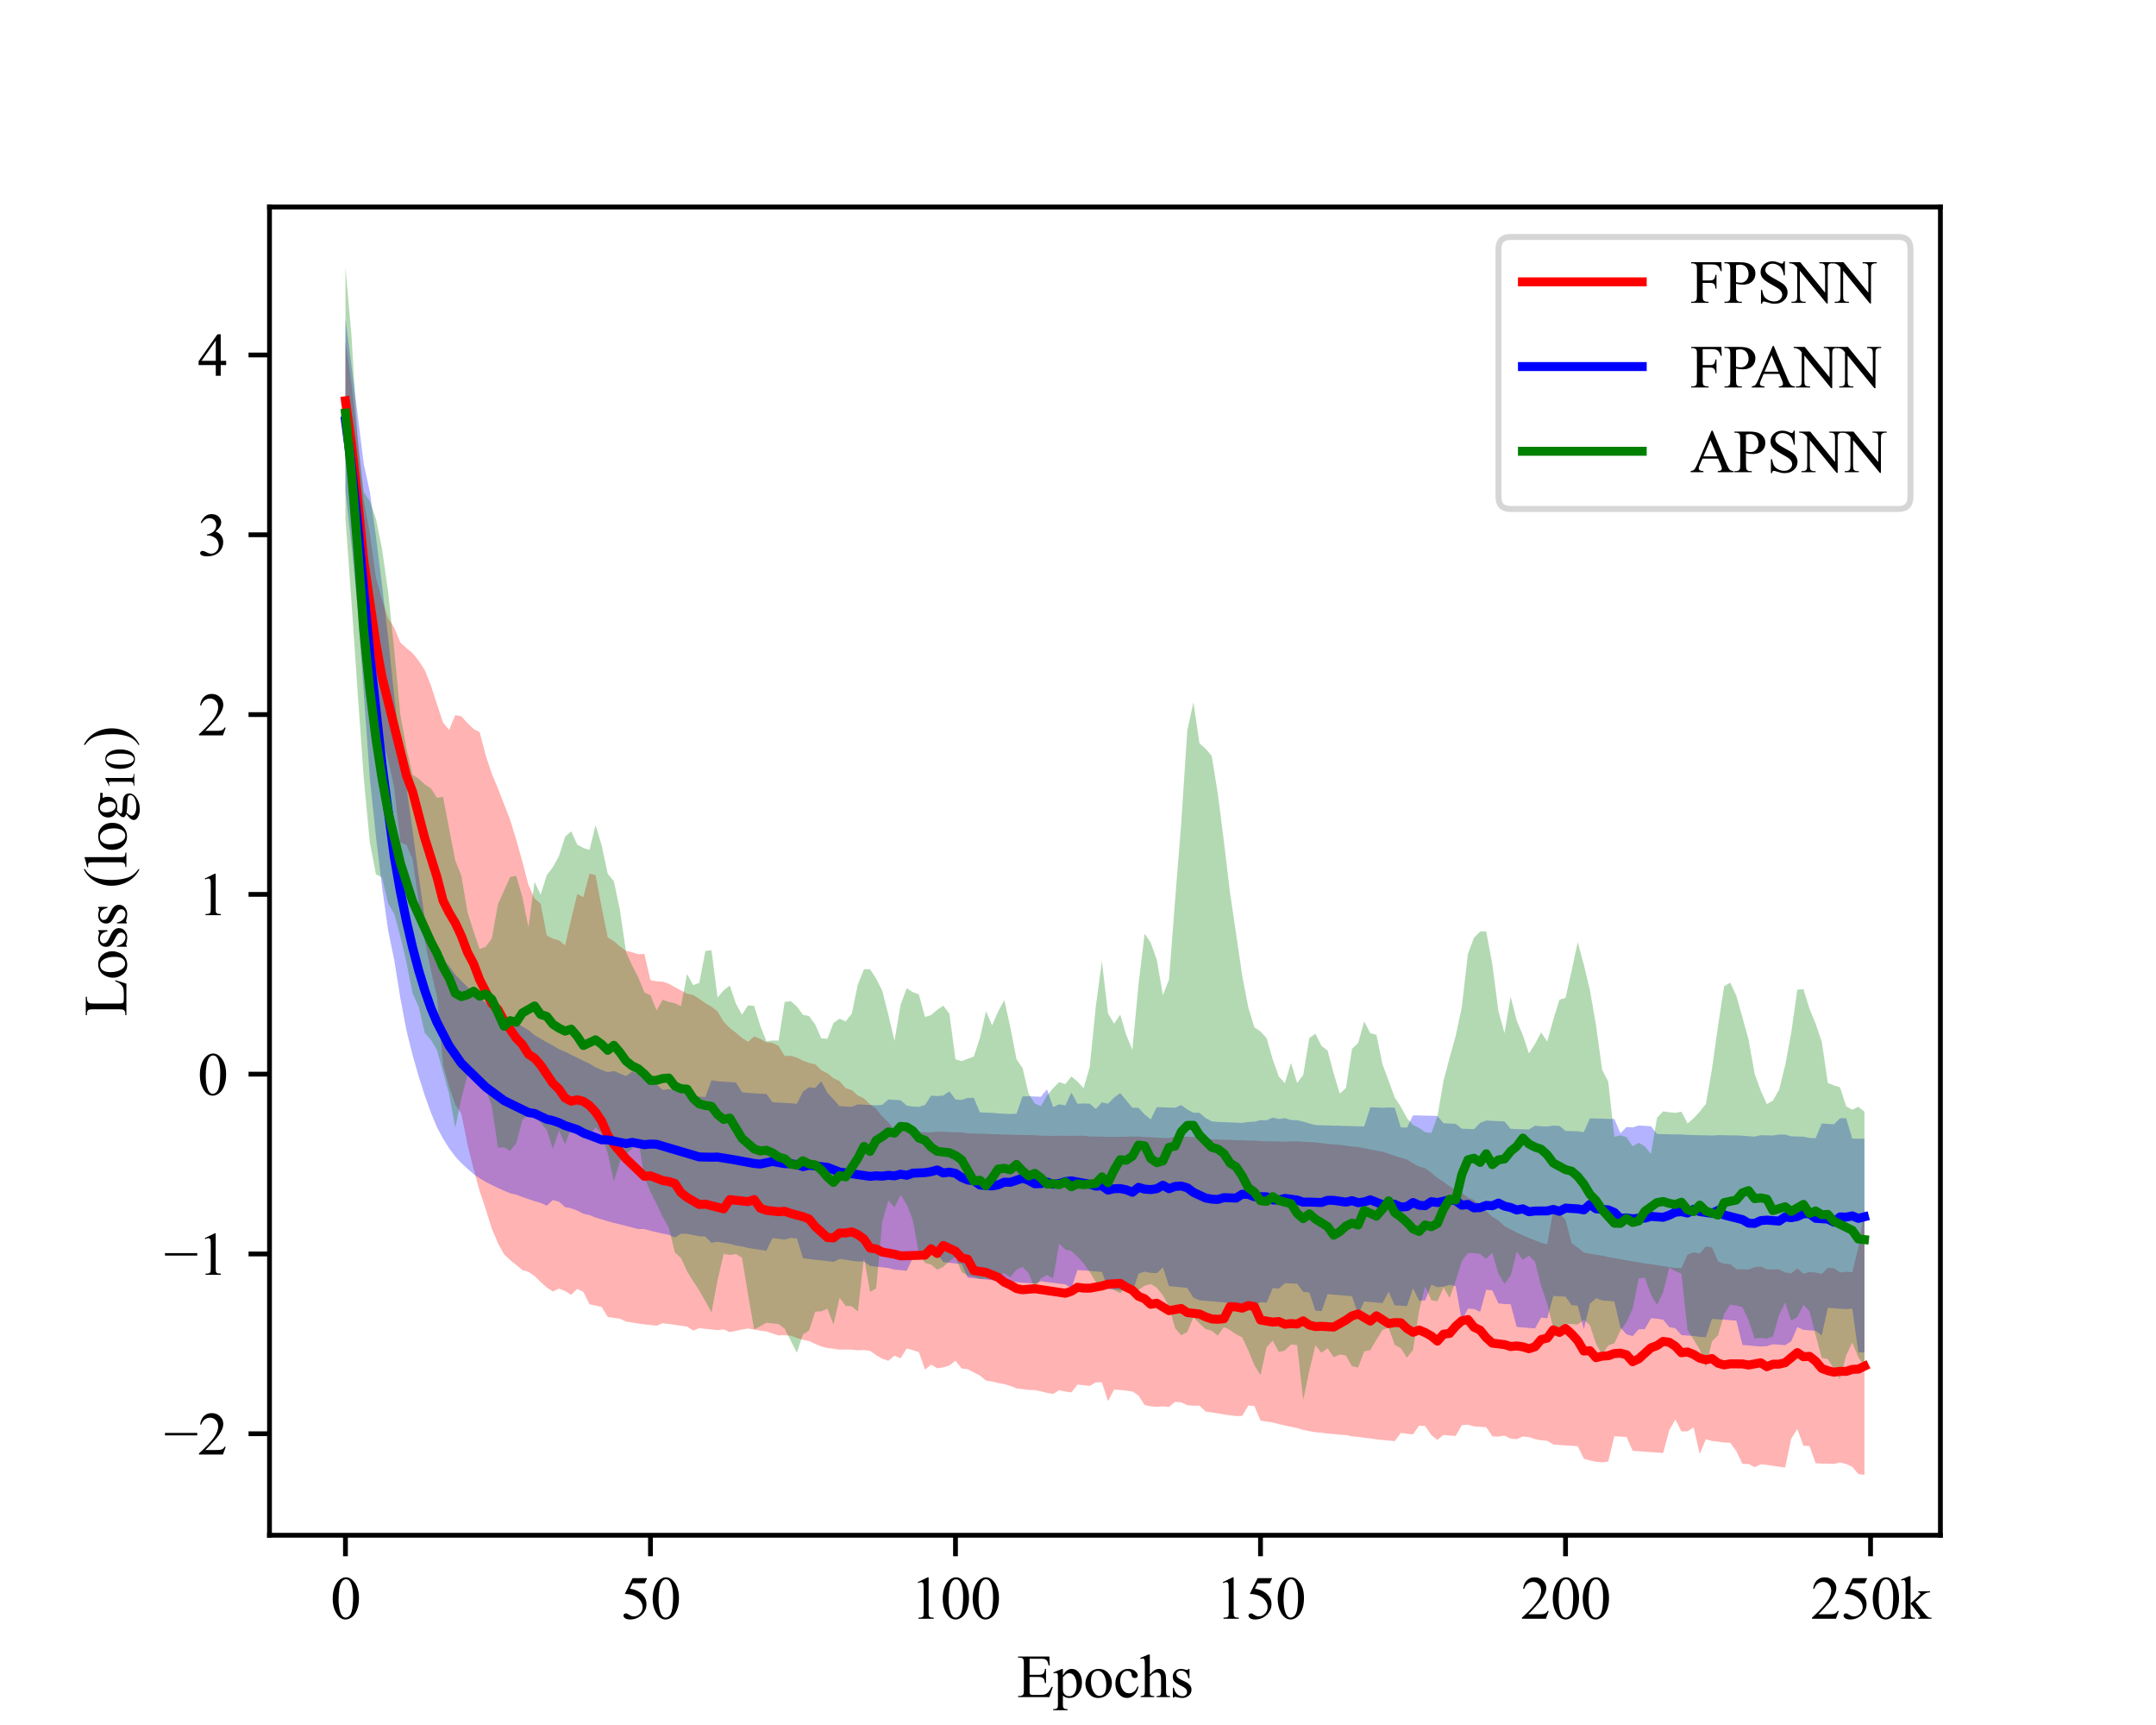 <?xml version="1.0" encoding="utf-8" standalone="no"?>
<!DOCTYPE svg PUBLIC "-//W3C//DTD SVG 1.1//EN"
  "http://www.w3.org/Graphics/SVG/1.1/DTD/svg11.dtd">
<svg xmlns:xlink="http://www.w3.org/1999/xlink" width="360pt" height="288pt" viewBox="0 0 360 288" xmlns="http://www.w3.org/2000/svg" version="1.1">
 <defs>
  <style type="text/css">*{stroke-linejoin: round; stroke-linecap: butt}</style>
 </defs>
 <g id="figure_1">
  <g id="patch_1">
   <path d="M 0 288 
L 360 288 
L 360 0 
L 0 0 
z
" style="fill: #ffffff"/>
  </g>
  <g id="axes_1">
   <g id="patch_2">
    <path d="M 45 256.32 
L 324 256.32 
L 324 34.56 
L 45 34.56 
z
" style="fill: #ffffff"/>
   </g>
   <g id="PolyCollection_1">
    <path d="M 57.682 56.913 
L 57.682 76.674 
L 58.7 85.329 
L 59.719 94.52 
L 60.738 103.87 
L 61.756 112.84 
L 62.775 120.323 
L 63.794 123.233 
L 64.812 126.858 
L 65.831 131.602 
L 66.849 140.669 
L 67.868 141.052 
L 68.887 143.449 
L 69.905 150.611 
L 70.924 157.107 
L 71.942 161.993 
L 72.961 166.345 
L 73.98 177.815 
L 74.998 181.439 
L 76.017 184.406 
L 77.036 185.925 
L 78.054 191.049 
L 79.073 195.163 
L 80.091 198.844 
L 81.11 201.904 
L 82.129 205.147 
L 83.147 207.543 
L 84.166 209.425 
L 85.185 210.373 
L 86.203 211.193 
L 87.222 212.042 
L 88.24 212.331 
L 89.259 213.04 
L 90.278 214.043 
L 91.296 214.954 
L 92.315 215.624 
L 93.334 215.136 
L 94.352 215.543 
L 95.371 216.182 
L 96.389 215.183 
L 97.408 215.687 
L 98.427 217.748 
L 99.445 217.969 
L 100.464 218.219 
L 101.482 219.88 
L 102.501 220.035 
L 103.52 220.165 
L 104.538 220.651 
L 105.557 220.797 
L 106.576 220.97 
L 107.594 221.114 
L 108.613 221.207 
L 109.631 221.341 
L 110.65 220.917 
L 111.669 221.049 
L 112.687 221.184 
L 113.706 221.343 
L 114.725 221.481 
L 115.743 222.151 
L 116.762 221.735 
L 117.78 221.86 
L 118.799 221.967 
L 119.818 222.08 
L 120.836 221.95 
L 121.855 222.396 
L 122.873 222.196 
L 123.892 221.979 
L 124.911 221.797 
L 125.929 221.983 
L 126.948 222.16 
L 127.967 222.298 
L 128.985 222.636 
L 130.004 222.953 
L 131.022 222.913 
L 132.041 223.001 
L 133.06 223.394 
L 134.078 223.684 
L 135.097 223.892 
L 136.116 224.373 
L 137.134 224.803 
L 138.153 225.076 
L 139.171 225.171 
L 140.19 225.333 
L 141.209 225.312 
L 142.227 225.334 
L 143.246 225.439 
L 144.265 225.398 
L 145.283 225.536 
L 146.302 226.238 
L 147.32 226.855 
L 148.339 227.186 
L 149.358 226.338 
L 150.376 226.777 
L 151.395 225.144 
L 152.413 225.407 
L 153.432 225.746 
L 154.451 228.668 
L 155.469 227.826 
L 156.488 228.443 
L 157.507 228.301 
L 158.525 227.988 
L 159.544 227.163 
L 160.562 228.462 
L 161.581 228.599 
L 162.6 229.145 
L 163.618 229.643 
L 164.637 230.491 
L 165.656 230.657 
L 166.674 230.9 
L 167.693 231.085 
L 168.711 231.387 
L 169.73 231.798 
L 170.749 231.922 
L 171.767 232.054 
L 172.786 232.081 
L 173.804 232.29 
L 174.823 232.548 
L 175.842 232.723 
L 176.86 232.099 
L 177.879 232.332 
L 178.898 232.468 
L 179.916 231.165 
L 180.935 231.265 
L 181.953 231.395 
L 182.972 230.799 
L 183.991 230.792 
L 185.009 233.926 
L 186.028 232.007 
L 187.047 232.057 
L 188.065 232.176 
L 189.084 232.304 
L 190.102 232.993 
L 191.121 234.575 
L 192.14 234.797 
L 193.158 234.875 
L 194.177 234.793 
L 195.196 234.898 
L 196.214 234.042 
L 197.233 234.134 
L 198.251 234.596 
L 199.27 234.689 
L 200.289 234.685 
L 201.307 235.666 
L 202.326 235.814 
L 203.344 235.962 
L 204.363 236.156 
L 205.382 236.293 
L 206.4 236.423 
L 207.419 236.395 
L 208.438 234.66 
L 209.456 234.739 
L 210.475 237.179 
L 211.493 237.326 
L 212.512 237.5 
L 213.531 237.764 
L 214.549 237.991 
L 215.568 238.216 
L 216.587 238.421 
L 217.605 238.741 
L 218.624 238.932 
L 219.642 239.123 
L 220.661 239.185 
L 221.68 239.343 
L 222.698 239.431 
L 223.717 239.528 
L 224.735 239.592 
L 225.754 239.802 
L 226.773 239.897 
L 227.791 240.035 
L 228.81 240.161 
L 229.829 240.308 
L 230.847 240.411 
L 231.866 240.507 
L 232.884 240.607 
L 233.903 239.239 
L 234.922 239.376 
L 235.94 239.48 
L 236.959 238.009 
L 237.978 238.082 
L 238.996 239.605 
L 240.015 240.39 
L 241.033 239.574 
L 242.052 239.674 
L 243.071 239.739 
L 244.089 237.948 
L 245.108 237.853 
L 246.127 238.149 
L 247.145 238.216 
L 248.164 238.284 
L 249.182 239.798 
L 250.201 239.851 
L 251.22 239.688 
L 252.238 240.185 
L 253.257 240.282 
L 254.275 239.828 
L 255.294 239.932 
L 256.313 240.271 
L 257.331 240.467 
L 258.35 240.549 
L 259.369 241.174 
L 260.387 241.245 
L 261.406 241.327 
L 262.424 241.372 
L 263.443 241.451 
L 264.462 243.542 
L 265.48 243.837 
L 266.499 244.038 
L 267.518 244.144 
L 268.536 244.009 
L 269.555 239.792 
L 270.573 239.853 
L 271.592 239.904 
L 272.611 242.214 
L 273.629 242.292 
L 274.648 242.367 
L 275.666 242.443 
L 276.685 242.517 
L 277.704 242.589 
L 278.722 238.793 
L 279.741 236.988 
L 280.76 238.974 
L 281.778 238.964 
L 282.797 238.303 
L 283.815 242.769 
L 284.834 240.29 
L 285.853 240.582 
L 286.871 240.695 
L 287.89 240.828 
L 288.909 240.886 
L 289.927 242.267 
L 290.946 244.408 
L 291.964 244.414 
L 292.983 244.947 
L 294.002 244.481 
L 295.02 244.57 
L 296.039 244.724 
L 297.058 244.884 
L 298.076 245.016 
L 299.095 240.181 
L 300.113 238.588 
L 301.132 241.385 
L 302.151 241.424 
L 303.169 244.298 
L 304.188 244.361 
L 305.206 244.355 
L 306.225 244.417 
L 307.244 244.16 
L 308.262 244.429 
L 309.281 244.895 
L 310.3 246.103 
L 311.318 246.24 
L 311.318 201.794 
L 311.318 201.794 
L 310.3 208.293 
L 309.281 212.413 
L 308.262 212.328 
L 307.244 212.444 
L 306.225 211.748 
L 305.206 211.642 
L 304.188 212.709 
L 303.169 212.459 
L 302.151 212.359 
L 301.132 212.675 
L 300.113 211.762 
L 299.095 212.602 
L 298.076 212.451 
L 297.058 211.942 
L 296.039 211.945 
L 295.02 211.91 
L 294.002 211.473 
L 292.983 211.555 
L 291.964 211.958 
L 290.946 211.923 
L 289.927 211.89 
L 288.909 211.042 
L 287.89 211.004 
L 286.871 210.591 
L 285.853 208.26 
L 284.834 208.103 
L 283.815 209.289 
L 282.797 209.091 
L 281.778 209.458 
L 280.76 211.715 
L 279.741 211.692 
L 278.722 211.559 
L 277.704 211.381 
L 276.685 211.223 
L 275.666 211.066 
L 274.648 210.933 
L 273.629 210.744 
L 272.611 210.579 
L 271.592 210.408 
L 270.573 210.235 
L 269.555 210.058 
L 268.536 209.871 
L 267.518 209.642 
L 266.499 209.48 
L 265.48 209.312 
L 264.462 209.11 
L 263.443 208.284 
L 262.424 207.557 
L 261.406 203.68 
L 260.387 202.511 
L 259.369 201.995 
L 258.35 207.744 
L 257.331 207.484 
L 256.313 207.088 
L 255.294 206.688 
L 254.275 206.258 
L 253.257 205.79 
L 252.238 205.23 
L 251.22 204.721 
L 250.201 203.77 
L 249.182 203.152 
L 248.164 202.199 
L 247.145 201.072 
L 246.127 200.368 
L 245.108 199.937 
L 244.089 199.181 
L 243.071 198.701 
L 242.052 198.049 
L 241.033 197.312 
L 240.015 196.648 
L 238.996 195.802 
L 237.978 195.048 
L 236.959 194.781 
L 235.94 194.213 
L 234.922 193.591 
L 233.903 193.281 
L 232.884 192.985 
L 231.866 192.633 
L 230.847 192.279 
L 229.829 192.112 
L 228.81 191.91 
L 227.791 191.69 
L 226.773 191.514 
L 225.754 191.428 
L 224.735 191.268 
L 223.717 191.15 
L 222.698 191.053 
L 221.68 190.982 
L 220.661 190.852 
L 219.642 190.733 
L 218.624 190.664 
L 217.605 190.629 
L 216.587 190.548 
L 215.568 190.56 
L 214.549 190.633 
L 213.531 190.571 
L 212.512 190.552 
L 211.493 190.542 
L 210.475 190.511 
L 209.456 190.435 
L 208.438 190.421 
L 207.419 190.37 
L 206.4 190.359 
L 205.382 190.302 
L 204.363 190.29 
L 203.344 190.247 
L 202.326 190.223 
L 201.307 190.141 
L 200.289 189.87 
L 199.27 189.825 
L 198.251 189.808 
L 197.233 189.769 
L 196.214 189.785 
L 195.196 190.005 
L 194.177 189.998 
L 193.158 189.931 
L 192.14 189.87 
L 191.121 189.83 
L 190.102 189.762 
L 189.084 189.747 
L 188.065 189.767 
L 187.047 189.8 
L 186.028 189.811 
L 185.009 189.817 
L 183.991 189.773 
L 182.972 189.748 
L 181.953 189.739 
L 180.935 189.611 
L 179.916 189.625 
L 178.898 189.628 
L 177.879 189.632 
L 176.86 189.608 
L 175.842 189.657 
L 174.823 189.627 
L 173.804 189.597 
L 172.786 189.535 
L 171.767 189.511 
L 170.749 189.486 
L 169.73 189.472 
L 168.711 189.432 
L 167.693 189.428 
L 166.674 189.368 
L 165.656 189.357 
L 164.637 189.298 
L 163.618 189.27 
L 162.6 189.246 
L 161.581 189.234 
L 160.562 189.039 
L 159.544 189.045 
L 158.525 189.011 
L 157.507 188.954 
L 156.488 188.928 
L 155.469 189.051 
L 154.451 189.019 
L 153.432 188.982 
L 152.413 188.952 
L 151.395 188.831 
L 150.376 188.806 
L 149.358 188.626 
L 148.339 187.385 
L 147.32 186.407 
L 146.302 185.14 
L 145.283 184.382 
L 144.265 183.383 
L 143.246 182.9 
L 142.227 181.996 
L 141.209 181.685 
L 140.19 180.504 
L 139.171 180.011 
L 138.153 179.193 
L 137.134 178.672 
L 136.116 177.674 
L 135.097 177.464 
L 134.078 177.089 
L 133.06 176.567 
L 132.041 176.277 
L 131.022 176.301 
L 130.004 174.613 
L 128.985 174.127 
L 127.967 174.022 
L 126.948 173.458 
L 125.929 173.029 
L 124.911 173.941 
L 123.892 173.289 
L 122.873 172.411 
L 121.855 171.63 
L 120.836 170.584 
L 119.818 168.868 
L 118.799 168.072 
L 117.78 167.472 
L 116.762 166.76 
L 115.743 166.108 
L 114.725 165.898 
L 113.706 165.367 
L 112.687 164.817 
L 111.669 164.238 
L 110.65 163.896 
L 109.631 163.84 
L 108.613 163.64 
L 107.594 159.26 
L 106.576 159.319 
L 105.557 158.984 
L 104.538 158.747 
L 103.52 158.019 
L 102.501 157.13 
L 101.482 156.521 
L 100.464 151.474 
L 99.445 146.108 
L 98.427 145.854 
L 97.408 149.789 
L 96.389 149.265 
L 95.371 153.448 
L 94.352 157.847 
L 93.334 156.987 
L 92.315 156.728 
L 91.296 156.179 
L 90.278 150.889 
L 89.259 150.013 
L 88.24 147.744 
L 87.222 143.842 
L 86.203 140.205 
L 85.185 136.887 
L 84.166 134.257 
L 83.147 131.64 
L 82.129 129.192 
L 81.11 126.164 
L 80.091 122.253 
L 79.073 121.699 
L 78.054 120.724 
L 77.036 119.604 
L 76.017 119.388 
L 74.998 121.857 
L 73.98 120.652 
L 72.961 117.564 
L 71.942 114.402 
L 70.924 111.871 
L 69.905 110.308 
L 68.887 109.039 
L 67.868 108.204 
L 66.849 107.273 
L 65.831 104.795 
L 64.812 103.247 
L 63.794 100.142 
L 62.775 96.447 
L 61.756 89.11 
L 60.738 83.529 
L 59.719 73.024 
L 58.7 64.152 
L 57.682 56.913 
z
" clip-path="url(#p6d837145fc)" style="fill: #ff0000; fill-opacity: 0.3"/>
   </g>
   <g id="PolyCollection_2">
    <path d="M 57.682 53.253 
L 57.682 81.994 
L 58.7 91.009 
L 59.719 101.609 
L 60.738 115.676 
L 61.756 129.963 
L 62.775 139.695 
L 63.794 148.077 
L 64.812 155.362 
L 65.831 160.291 
L 66.849 166.634 
L 67.868 172.023 
L 68.887 176.129 
L 69.905 179.68 
L 70.924 182.886 
L 71.942 185.737 
L 72.961 188.187 
L 73.98 190.088 
L 74.998 191.729 
L 76.017 193.082 
L 77.036 194.192 
L 78.054 195.12 
L 79.073 196.021 
L 80.091 196.712 
L 81.11 197.322 
L 82.129 197.846 
L 83.147 198.341 
L 84.166 198.798 
L 85.185 199.218 
L 86.203 199.459 
L 87.222 199.848 
L 88.24 200.197 
L 89.259 200.525 
L 90.278 200.838 
L 91.296 201.286 
L 92.315 200.349 
L 93.334 200.622 
L 94.352 201.525 
L 95.371 201.744 
L 96.389 202.112 
L 97.408 202.64 
L 98.427 202.867 
L 99.445 203.277 
L 100.464 203.584 
L 101.482 203.884 
L 102.501 204.175 
L 103.52 204.413 
L 104.538 204.675 
L 105.557 204.938 
L 106.576 205.194 
L 107.594 205.204 
L 108.613 205.487 
L 109.631 205.727 
L 110.65 205.951 
L 111.669 206.157 
L 112.687 206.605 
L 113.706 205.958 
L 114.725 206.007 
L 115.743 206.2 
L 116.762 206.4 
L 117.78 206.462 
L 118.799 207.495 
L 119.818 207.324 
L 120.836 207.496 
L 121.855 207.666 
L 122.873 207.954 
L 123.892 208.092 
L 124.911 208.357 
L 125.929 208.51 
L 126.948 208.66 
L 127.967 208.809 
L 128.985 206.713 
L 130.004 206.829 
L 131.022 206.963 
L 132.041 206.672 
L 133.06 206.782 
L 134.078 210.072 
L 135.097 210.199 
L 136.116 210.332 
L 137.134 210.413 
L 138.153 210.545 
L 139.171 210.68 
L 140.19 210.194 
L 141.209 210.321 
L 142.227 210.499 
L 143.246 210.622 
L 144.265 210.608 
L 145.283 211.352 
L 146.302 211.472 
L 147.32 211.59 
L 148.339 211.708 
L 149.358 211.963 
L 150.376 212.053 
L 151.395 212.168 
L 152.413 210.021 
L 153.432 210.167 
L 154.451 210.194 
L 155.469 209.398 
L 156.488 209.318 
L 157.507 210.721 
L 158.525 210.832 
L 159.544 210.943 
L 160.562 211.038 
L 161.581 213.304 
L 162.6 213.407 
L 163.618 213.515 
L 164.637 213.622 
L 165.656 213.742 
L 166.674 213.848 
L 167.693 213.957 
L 168.711 214.021 
L 169.73 214.059 
L 170.749 214.162 
L 171.767 214.213 
L 172.786 214.315 
L 173.804 213.902 
L 174.823 214.071 
L 175.842 214.171 
L 176.86 214.324 
L 177.879 214.423 
L 178.898 215.08 
L 179.916 212.039 
L 180.935 212.107 
L 181.953 212.175 
L 182.972 212.284 
L 183.991 212.348 
L 185.009 215.231 
L 186.028 215.275 
L 187.047 215.374 
L 188.065 215.609 
L 189.084 215.768 
L 190.102 212.666 
L 191.121 212.311 
L 192.14 212.505 
L 193.158 212.566 
L 194.177 211.611 
L 195.196 214.733 
L 196.214 214.826 
L 197.233 214.919 
L 198.251 215.036 
L 199.27 216.659 
L 200.289 217.09 
L 201.307 217.181 
L 202.326 217.266 
L 203.344 217.357 
L 204.363 217.449 
L 205.382 217.545 
L 206.4 217.638 
L 207.419 217.736 
L 208.438 217.828 
L 209.456 217.921 
L 210.475 217.397 
L 211.493 217.486 
L 212.512 215.058 
L 213.531 215.148 
L 214.549 214.225 
L 215.568 214.278 
L 216.587 214.313 
L 217.605 215.699 
L 218.624 215.786 
L 219.642 218.817 
L 220.661 218.905 
L 221.68 216.061 
L 222.698 216.149 
L 223.717 216.23 
L 224.735 216.319 
L 225.754 216.403 
L 226.773 219.423 
L 227.791 217.285 
L 228.81 217.378 
L 229.829 217.466 
L 230.847 217.556 
L 231.866 215.645 
L 232.884 217.955 
L 233.903 217.983 
L 234.922 218.068 
L 235.94 215.076 
L 236.959 217.159 
L 237.978 217.098 
L 238.996 214.476 
L 240.015 214.916 
L 241.033 214.806 
L 242.052 214.511 
L 243.071 214.744 
L 244.089 220.506 
L 245.108 218.469 
L 246.127 218.549 
L 247.145 219.013 
L 248.164 215.33 
L 249.182 215.414 
L 250.201 217.62 
L 251.22 217.709 
L 252.238 217.741 
L 253.257 221.538 
L 254.275 221.623 
L 255.294 221.705 
L 256.313 221.785 
L 257.331 219.964 
L 258.35 220.094 
L 259.369 216.352 
L 260.387 216.433 
L 261.406 216.486 
L 262.424 217.91 
L 263.443 217.994 
L 264.462 221.896 
L 265.48 217.672 
L 266.499 216.748 
L 267.518 217.11 
L 268.536 217.188 
L 269.555 217.267 
L 270.573 221.653 
L 271.592 222.767 
L 272.611 223.081 
L 273.629 221.933 
L 274.648 221.909 
L 275.666 220.089 
L 276.685 220.165 
L 277.704 220.336 
L 278.722 221.578 
L 279.741 221.761 
L 280.76 222.893 
L 281.778 222.974 
L 282.797 223.054 
L 283.815 223.194 
L 284.834 223.271 
L 285.853 220.205 
L 286.871 220.279 
L 287.89 220.329 
L 288.909 220.408 
L 289.927 220.484 
L 290.946 224.545 
L 291.964 224.625 
L 292.983 224.727 
L 294.002 224.802 
L 295.02 224.743 
L 296.039 224.434 
L 297.058 224.508 
L 298.076 224.583 
L 299.095 223.926 
L 300.113 221.571 
L 301.132 222.029 
L 302.151 222.104 
L 303.169 222.18 
L 304.188 222.954 
L 305.206 218.345 
L 306.225 218.424 
L 307.244 218.499 
L 308.262 218.571 
L 309.281 218.468 
L 310.3 225.772 
L 311.318 225.808 
L 311.318 190.128 
L 311.318 190.128 
L 310.3 190.11 
L 309.281 190.082 
L 308.262 186.706 
L 307.244 186.689 
L 306.225 187.713 
L 305.206 187.645 
L 304.188 187.569 
L 303.169 190.027 
L 302.151 189.995 
L 301.132 189.773 
L 300.113 189.746 
L 299.095 189.72 
L 298.076 189.43 
L 297.058 189.413 
L 296.039 189.586 
L 295.02 189.551 
L 294.002 189.526 
L 292.983 189.766 
L 291.964 189.702 
L 290.946 189.609 
L 289.927 189.558 
L 288.909 189.558 
L 287.89 189.533 
L 286.871 189.512 
L 285.853 189.589 
L 284.834 189.545 
L 283.815 189.532 
L 282.797 189.505 
L 281.778 189.479 
L 280.76 189.407 
L 279.741 189.399 
L 278.722 189.373 
L 277.704 189.347 
L 276.685 189.316 
L 275.666 188.036 
L 274.648 187.972 
L 273.629 187.907 
L 272.611 188.227 
L 271.592 188.169 
L 270.573 189.21 
L 269.555 186.824 
L 268.536 186.8 
L 267.518 186.768 
L 266.499 186.742 
L 265.48 186.715 
L 264.462 189.008 
L 263.443 188.865 
L 262.424 188.844 
L 261.406 188.817 
L 260.387 187.97 
L 259.369 187.935 
L 258.35 188.066 
L 257.331 188.036 
L 256.313 187.933 
L 255.294 188.565 
L 254.275 188.544 
L 253.257 188.513 
L 252.238 188.455 
L 251.22 187.232 
L 250.201 187.18 
L 249.182 187.129 
L 248.164 187.077 
L 247.145 187.465 
L 246.127 188.522 
L 245.108 188.475 
L 244.089 188.448 
L 243.071 187.632 
L 242.052 187.583 
L 241.033 187.539 
L 240.015 186.305 
L 238.996 186.288 
L 237.978 186.268 
L 236.959 186.231 
L 235.94 186.213 
L 234.922 188.264 
L 233.903 188.233 
L 232.884 184.934 
L 231.866 184.89 
L 230.847 184.951 
L 229.829 184.907 
L 228.81 184.863 
L 227.791 188.063 
L 226.773 188.039 
L 225.754 188.011 
L 224.735 187.985 
L 223.717 187.955 
L 222.698 187.928 
L 221.68 187.899 
L 220.661 187.871 
L 219.642 187.837 
L 218.624 187.567 
L 217.605 187.26 
L 216.587 187.026 
L 215.568 186.997 
L 214.549 186.68 
L 213.531 186.821 
L 212.512 186.584 
L 211.493 187.038 
L 210.475 187.009 
L 209.456 187.272 
L 208.438 187.316 
L 207.419 187.474 
L 206.4 187.432 
L 205.382 187.393 
L 204.363 187.356 
L 203.344 187.318 
L 202.326 187.202 
L 201.307 186.667 
L 200.289 185.795 
L 199.27 185.775 
L 198.251 185.251 
L 197.233 184.492 
L 196.214 184.949 
L 195.196 184.91 
L 194.177 184.875 
L 193.158 184.836 
L 192.14 186.889 
L 191.121 186.057 
L 190.102 184.965 
L 189.084 184.927 
L 188.065 183.729 
L 187.047 182.501 
L 186.028 183.259 
L 185.009 184.274 
L 183.991 184.046 
L 182.972 185.151 
L 181.953 184.261 
L 180.935 184.236 
L 179.916 184.289 
L 178.898 182.403 
L 177.879 184.566 
L 176.86 184.364 
L 175.842 184.838 
L 174.823 181.882 
L 173.804 183.114 
L 172.786 183.074 
L 171.767 183.037 
L 170.749 183.04 
L 169.73 185.937 
L 168.711 185.986 
L 167.693 185.937 
L 166.674 185.895 
L 165.656 185.797 
L 164.637 185.76 
L 163.618 185.715 
L 162.6 183.29 
L 161.581 183.299 
L 160.562 183.634 
L 159.544 183.563 
L 158.525 182.207 
L 157.507 182.905 
L 156.488 182.997 
L 155.469 182.928 
L 154.451 184.482 
L 153.432 184.798 
L 152.413 184.749 
L 151.395 184.575 
L 150.376 183.673 
L 149.358 183.633 
L 148.339 183.554 
L 147.32 184.461 
L 146.302 184.538 
L 145.283 184.484 
L 144.265 184.433 
L 143.246 184.382 
L 142.227 184.794 
L 141.209 184.74 
L 140.19 184.691 
L 139.171 183.53 
L 138.153 182.458 
L 137.134 180.532 
L 136.116 181.625 
L 135.097 181.524 
L 134.078 182.249 
L 133.06 184.289 
L 132.041 184.203 
L 131.022 184.143 
L 130.004 184.089 
L 128.985 184.026 
L 127.967 182.636 
L 126.948 182.599 
L 125.929 182.534 
L 124.911 182.468 
L 123.892 182.356 
L 122.873 180.732 
L 121.855 180.663 
L 120.836 180.593 
L 119.818 180.521 
L 118.799 180.349 
L 117.78 183.158 
L 116.762 183.084 
L 115.743 182.865 
L 114.725 182.598 
L 113.706 182.373 
L 112.687 182.088 
L 111.669 181.814 
L 110.65 181.984 
L 109.631 181.06 
L 108.613 180.716 
L 107.594 180.358 
L 106.576 179.361 
L 105.557 178.872 
L 104.538 179.656 
L 103.52 179.242 
L 102.501 178.812 
L 101.482 178.997 
L 100.464 178.642 
L 99.445 178.181 
L 98.427 177.592 
L 97.408 177.106 
L 96.389 176.605 
L 95.371 176.099 
L 94.352 175.583 
L 93.334 175.157 
L 92.315 174.566 
L 91.296 174.004 
L 90.278 173.429 
L 89.259 172.821 
L 88.24 171.981 
L 87.222 171.401 
L 86.203 170.757 
L 85.185 170.092 
L 84.166 169.419 
L 83.147 168.932 
L 82.129 168.18 
L 81.11 167.392 
L 80.091 166.563 
L 79.073 165.692 
L 78.054 164.772 
L 77.036 163.792 
L 76.017 162.72 
L 74.998 161.298 
L 73.98 160.099 
L 72.961 158.809 
L 71.942 157.408 
L 70.924 153.268 
L 69.905 146.167 
L 68.887 138.686 
L 67.868 131.461 
L 66.849 124.713 
L 65.831 116.363 
L 64.812 106.528 
L 63.794 97.715 
L 62.775 89.596 
L 61.756 82.147 
L 60.738 77.463 
L 59.719 69.281 
L 58.7 61.217 
L 57.682 53.253 
z
" clip-path="url(#p6d837145fc)" style="fill: #0000ff; fill-opacity: 0.3"/>
   </g>
   <g id="PolyCollection_3">
    <path d="M 57.682 44.64 
L 57.682 86.487 
L 58.7 100.676 
L 59.719 115.576 
L 60.738 129.944 
L 61.756 140.698 
L 62.775 145.969 
L 63.794 146.505 
L 64.812 150.845 
L 65.831 152.57 
L 66.849 156.328 
L 67.868 160.688 
L 68.887 165.853 
L 69.905 168.07 
L 70.924 172.456 
L 71.942 173.595 
L 72.961 175.313 
L 73.98 178.937 
L 74.998 182.681 
L 76.017 188.27 
L 77.036 183.378 
L 78.054 179.466 
L 79.073 180.286 
L 80.091 180.797 
L 81.11 181.887 
L 82.129 184.657 
L 83.147 191.595 
L 84.166 191.56 
L 85.185 192.129 
L 86.203 190.839 
L 87.222 187.011 
L 88.24 186.08 
L 89.259 186.062 
L 90.278 187.431 
L 91.296 188.642 
L 92.315 191.828 
L 93.334 188.762 
L 94.352 191.051 
L 95.371 188.32 
L 96.389 187.989 
L 97.408 190.195 
L 98.427 189.56 
L 99.445 188.224 
L 100.464 189.291 
L 101.482 192.515 
L 102.501 197.203 
L 103.52 193.859 
L 104.538 192.592 
L 105.557 191.791 
L 106.576 190.166 
L 107.594 196.494 
L 108.613 199.007 
L 109.631 200.976 
L 110.65 203.139 
L 111.669 204.951 
L 112.687 209.109 
L 113.706 210.02 
L 114.725 212.252 
L 115.743 213.902 
L 116.762 215.46 
L 117.78 217.23 
L 118.799 219.146 
L 119.818 213.7 
L 120.836 209.337 
L 121.855 209.526 
L 122.873 209.363 
L 123.892 209.979 
L 124.911 216.168 
L 125.929 221.935 
L 126.948 221.43 
L 127.967 220.833 
L 128.985 220.949 
L 130.004 221.057 
L 131.022 221.841 
L 132.041 223.852 
L 133.06 225.858 
L 134.078 222.776 
L 135.097 222.145 
L 136.116 218.987 
L 137.134 218.947 
L 138.153 218.488 
L 139.171 221.145 
L 140.19 216.678 
L 141.209 218.032 
L 142.227 218.082 
L 143.246 218.963 
L 144.265 209.893 
L 145.283 215.694 
L 146.302 215.093 
L 147.32 203.918 
L 148.339 200.419 
L 149.358 201.565 
L 150.376 199.491 
L 151.395 201.06 
L 152.413 203.645 
L 153.432 209.242 
L 154.451 210.854 
L 155.469 211.13 
L 156.488 211.979 
L 157.507 211.503 
L 158.525 210.585 
L 159.544 209.857 
L 160.562 212.372 
L 161.581 212.956 
L 162.6 213.147 
L 163.618 213.532 
L 164.637 213.462 
L 165.656 213.575 
L 166.674 213.044 
L 167.693 212.568 
L 168.711 213.224 
L 169.73 211.979 
L 170.749 211.529 
L 171.767 212.539 
L 172.786 215.14 
L 173.804 213.416 
L 174.823 212.857 
L 175.842 213.44 
L 176.86 207.631 
L 177.879 208.604 
L 178.898 208.86 
L 179.916 209.791 
L 180.935 210.924 
L 181.953 212.339 
L 182.972 214.035 
L 183.991 214.847 
L 185.009 214.749 
L 186.028 215.399 
L 187.047 215.914 
L 188.065 214.844 
L 189.084 215.083 
L 190.102 215.35 
L 191.121 214.677 
L 192.14 214.376 
L 193.158 214.985 
L 194.177 216.284 
L 195.196 218.085 
L 196.214 221.759 
L 197.233 222.915 
L 198.251 222.392 
L 199.27 219.897 
L 200.289 220.963 
L 201.307 221.896 
L 202.326 222.177 
L 203.344 222.987 
L 204.363 221.561 
L 205.382 222.06 
L 206.4 222.765 
L 207.419 223.281 
L 208.438 225.464 
L 209.456 227.925 
L 210.475 229.571 
L 211.493 224.93 
L 212.512 223.813 
L 213.531 225.727 
L 214.549 225.47 
L 215.568 224.46 
L 216.587 224.561 
L 217.605 233.712 
L 218.624 228.86 
L 219.642 224.611 
L 220.661 225.848 
L 221.68 225.09 
L 222.698 226.598 
L 223.717 226.134 
L 224.735 226.318 
L 225.754 228.094 
L 226.773 228.32 
L 227.791 225.637 
L 228.81 225.403 
L 229.829 223.676 
L 230.847 222.044 
L 231.866 221.659 
L 232.884 224.528 
L 233.903 225.086 
L 234.922 226.669 
L 235.94 225.372 
L 236.959 218.85 
L 237.978 214.711 
L 238.996 217.064 
L 240.015 217.258 
L 241.033 214.942 
L 242.052 216.686 
L 243.071 213.826 
L 244.089 210.517 
L 245.108 209.224 
L 246.127 209.196 
L 247.145 209.358 
L 248.164 210.158 
L 249.182 209.119 
L 250.201 212.668 
L 251.22 214.32 
L 252.238 212.993 
L 253.257 208.996 
L 254.275 210.325 
L 255.294 209.609 
L 256.313 210.665 
L 257.331 214.675 
L 258.35 217.646 
L 259.369 221.766 
L 260.387 222.953 
L 261.406 220.997 
L 262.424 221.071 
L 263.443 221.136 
L 264.462 220.314 
L 265.48 221.263 
L 266.499 224.33 
L 267.518 226.171 
L 268.536 224.641 
L 269.555 224.26 
L 270.573 222.153 
L 271.592 220.704 
L 272.611 218.492 
L 273.629 213.46 
L 274.648 213.298 
L 275.666 216.132 
L 276.685 217.838 
L 277.704 215.702 
L 278.722 211.649 
L 279.741 212.225 
L 280.76 212.637 
L 281.778 222.023 
L 282.797 223.655 
L 283.815 225.314 
L 284.834 228.252 
L 285.853 223.964 
L 286.871 222.941 
L 287.89 219.374 
L 288.909 217.787 
L 289.927 217.981 
L 290.946 218.24 
L 291.964 220.381 
L 292.983 223.456 
L 294.002 223.392 
L 295.02 223.466 
L 296.039 223.134 
L 297.058 219.562 
L 298.076 217.453 
L 299.095 220.499 
L 300.113 219.896 
L 301.132 217.838 
L 302.151 218.917 
L 303.169 222.914 
L 304.188 226.696 
L 305.206 226.917 
L 306.225 228.531 
L 307.244 230.231 
L 308.262 226.296 
L 309.281 224.15 
L 310.3 226.574 
L 311.318 228.228 
L 311.318 185.605 
L 311.318 185.605 
L 310.3 184.781 
L 309.281 185.273 
L 308.262 184.703 
L 307.244 181.522 
L 306.225 181.216 
L 305.206 180.805 
L 304.188 173.91 
L 303.169 170.925 
L 302.151 168.44 
L 301.132 165.158 
L 300.113 165.221 
L 299.095 172.406 
L 298.076 177.878 
L 297.058 181.967 
L 296.039 183.742 
L 295.02 184.341 
L 294.002 182.099 
L 292.983 179.246 
L 291.964 173.539 
L 290.946 169.863 
L 289.927 166.246 
L 288.909 164.053 
L 287.89 164.653 
L 286.871 171.256 
L 285.853 178.514 
L 284.834 184.321 
L 283.815 185.589 
L 282.797 186.695 
L 281.778 187.564 
L 280.76 185.605 
L 279.741 185.797 
L 278.722 185.694 
L 277.704 185.547 
L 276.685 186.602 
L 275.666 192.666 
L 274.648 191.404 
L 273.629 190.784 
L 272.611 191.388 
L 271.592 189.877 
L 270.573 189.546 
L 269.555 189.801 
L 268.536 180.582 
L 267.518 178.604 
L 266.499 171.186 
L 265.48 165.305 
L 264.462 161.069 
L 263.443 157.294 
L 262.424 162.05 
L 261.406 166.582 
L 260.387 166.905 
L 259.369 170.205 
L 258.35 173.896 
L 257.331 172.368 
L 256.313 174.285 
L 255.294 175.891 
L 254.275 172.819 
L 253.257 170.393 
L 252.238 166.387 
L 251.22 172.502 
L 250.201 168.805 
L 249.182 160.985 
L 248.164 155.524 
L 247.145 155.525 
L 246.127 156.546 
L 245.108 159.238 
L 244.089 168.132 
L 243.071 172.923 
L 242.052 176.586 
L 241.033 180.438 
L 240.015 186.428 
L 238.996 189.156 
L 237.978 189.036 
L 236.959 188.323 
L 235.94 187.828 
L 234.922 186.671 
L 233.903 184.785 
L 232.884 183.22 
L 231.866 180.433 
L 230.847 177.707 
L 229.829 172.766 
L 228.81 172.496 
L 227.791 170.534 
L 226.773 174.148 
L 225.754 175.096 
L 224.735 181.654 
L 223.717 182.581 
L 222.698 179.248 
L 221.68 175.396 
L 220.661 174.617 
L 219.642 172.577 
L 218.624 173.313 
L 217.605 179.465 
L 216.587 180.818 
L 215.568 177.454 
L 214.549 180.839 
L 213.531 179.73 
L 212.512 176.859 
L 211.493 173.334 
L 210.475 172.203 
L 209.456 171.537 
L 208.438 168.185 
L 207.419 162.888 
L 206.4 155.904 
L 205.382 149.026 
L 204.363 140.49 
L 203.344 132.486 
L 202.326 126.197 
L 201.307 125.006 
L 200.289 124.105 
L 199.27 117.251 
L 198.251 121.947 
L 197.233 137.503 
L 196.214 150.258 
L 195.196 163.545 
L 194.177 166.14 
L 193.158 160.241 
L 192.14 157.387 
L 191.121 155.89 
L 190.102 164.34 
L 189.084 175.253 
L 188.065 172.834 
L 187.047 169.395 
L 186.028 170.917 
L 185.009 169.195 
L 183.991 160.483 
L 182.972 168.038 
L 181.953 178.166 
L 180.935 181.677 
L 179.916 180.553 
L 178.898 179.724 
L 177.879 180.998 
L 176.86 180.658 
L 175.842 181.692 
L 174.823 182.924 
L 173.804 184.679 
L 172.786 184.24 
L 171.767 182.624 
L 170.749 178.331 
L 169.73 176.837 
L 168.711 171.547 
L 167.693 166.969 
L 166.674 168.859 
L 165.656 171.19 
L 164.637 168.824 
L 163.618 173.306 
L 162.6 176.403 
L 161.581 176.766 
L 160.562 177.145 
L 159.544 176.878 
L 158.525 169.255 
L 157.507 167.907 
L 156.488 168.599 
L 155.469 169.464 
L 154.451 169.801 
L 153.432 166.022 
L 152.413 165.644 
L 151.395 164.998 
L 150.376 167.746 
L 149.358 173.774 
L 148.339 169.42 
L 147.32 165.412 
L 146.302 163.401 
L 145.283 161.812 
L 144.265 161.818 
L 143.246 164.344 
L 142.227 169.22 
L 141.209 170.529 
L 140.19 170.07 
L 139.171 170.797 
L 138.153 173.431 
L 137.134 173.349 
L 136.116 171.043 
L 135.097 169.643 
L 134.078 169.434 
L 133.06 168.028 
L 132.041 167.149 
L 131.022 167.284 
L 130.004 173.736 
L 128.985 173.719 
L 127.967 173.848 
L 126.948 171.249 
L 125.929 167.946 
L 124.911 167.849 
L 123.892 169.41 
L 122.873 167.545 
L 121.855 164.542 
L 120.836 165.351 
L 119.818 166.547 
L 118.799 158.65 
L 117.78 158.78 
L 116.762 164.092 
L 115.743 164.474 
L 114.725 162.613 
L 113.706 167.986 
L 112.687 167.497 
L 111.669 167.279 
L 110.65 166.919 
L 109.631 168.686 
L 108.613 166.155 
L 107.594 165.698 
L 106.576 163.169 
L 105.557 161.201 
L 104.538 158.995 
L 103.52 151.977 
L 102.501 147.133 
L 101.482 145.88 
L 100.464 141.136 
L 99.445 137.755 
L 98.427 141.912 
L 97.408 141.569 
L 96.389 141.016 
L 95.371 138.791 
L 94.352 139.706 
L 93.334 142.91 
L 92.315 144.771 
L 91.296 146.112 
L 90.278 149.364 
L 89.259 147.255 
L 88.24 154.81 
L 87.222 149.799 
L 86.203 146.226 
L 85.185 146.411 
L 84.166 148.713 
L 83.147 150.948 
L 82.129 156.663 
L 81.11 158.064 
L 80.091 158.444 
L 79.073 155.515 
L 78.054 152.247 
L 77.036 146.218 
L 76.017 143.672 
L 74.998 138.415 
L 73.98 133.042 
L 72.961 133.195 
L 71.942 131.603 
L 70.924 130.965 
L 69.905 130.019 
L 68.887 129.327 
L 67.868 124.954 
L 66.849 119.356 
L 65.831 108.525 
L 64.812 98.85 
L 63.794 91.671 
L 62.775 86.595 
L 61.756 83.713 
L 60.738 82.161 
L 59.719 73.513 
L 58.7 56.199 
L 57.682 44.64 
z
" clip-path="url(#p6d837145fc)" style="fill: #008000; fill-opacity: 0.3"/>
   </g>
   <g id="matplotlib.axis_1">
    <g id="xtick_1">
     <g id="line2d_1">
      <defs>
       <path id="m183691fbb2" d="M 0 0 
L 0 3.5 
" style="stroke: #000000; stroke-width: 0.8"/>
      </defs>
      <g>
       <use xlink:href="#m183691fbb2" x="57.682" y="256.32" style="stroke: #000000; stroke-width: 0.8"/>
      </g>
     </g>
     <g id="text_1">
      <!-- 0 -->
      <g transform="translate(55.182 270.264)scale(0.1 -0.1)">
       <defs>
        <path id="TimesNewRomanPSMT-30" d="M 231 2094 
Q 231 2819 450 3342 
Q 669 3866 1031 4122 
Q 1313 4325 1613 4325 
Q 2100 4325 2488 3828 
Q 2972 3213 2972 2159 
Q 2972 1422 2759 906 
Q 2547 391 2217 158 
Q 1888 -75 1581 -75 
Q 975 -75 572 641 
Q 231 1244 231 2094 
z
M 844 2016 
Q 844 1141 1059 588 
Q 1238 122 1591 122 
Q 1759 122 1940 273 
Q 2122 425 2216 781 
Q 2359 1319 2359 2297 
Q 2359 3022 2209 3506 
Q 2097 3866 1919 4016 
Q 1791 4119 1609 4119 
Q 1397 4119 1231 3928 
Q 1006 3669 925 3112 
Q 844 2556 844 2016 
z
" transform="scale(0.016)"/>
       </defs>
       <use xlink:href="#TimesNewRomanPSMT-30"/>
      </g>
     </g>
    </g>
    <g id="xtick_2">
     <g id="line2d_2">
      <g>
       <use xlink:href="#m183691fbb2" x="108.613" y="256.32" style="stroke: #000000; stroke-width: 0.8"/>
      </g>
     </g>
     <g id="text_2">
      <!-- 50 -->
      <g transform="translate(103.613 270.264)scale(0.1 -0.1)">
       <defs>
        <path id="TimesNewRomanPSMT-35" d="M 2778 4238 
L 2534 3706 
L 1259 3706 
L 981 3138 
Q 1809 3016 2294 2522 
Q 2709 2097 2709 1522 
Q 2709 1188 2573 903 
Q 2438 619 2231 419 
Q 2025 219 1772 97 
Q 1413 -75 1034 -75 
Q 653 -75 479 54 
Q 306 184 306 341 
Q 306 428 378 495 
Q 450 563 559 563 
Q 641 563 702 538 
Q 763 513 909 409 
Q 1144 247 1384 247 
Q 1750 247 2026 523 
Q 2303 800 2303 1197 
Q 2303 1581 2056 1914 
Q 1809 2247 1375 2428 
Q 1034 2569 447 2591 
L 1259 4238 
L 2778 4238 
z
" transform="scale(0.016)"/>
       </defs>
       <use xlink:href="#TimesNewRomanPSMT-35"/>
       <use xlink:href="#TimesNewRomanPSMT-30" x="50"/>
      </g>
     </g>
    </g>
    <g id="xtick_3">
     <g id="line2d_3">
      <g>
       <use xlink:href="#m183691fbb2" x="159.544" y="256.32" style="stroke: #000000; stroke-width: 0.8"/>
      </g>
     </g>
     <g id="text_3">
      <!-- 100 -->
      <g transform="translate(152.044 270.264)scale(0.1 -0.1)">
       <defs>
        <path id="TimesNewRomanPSMT-31" d="M 750 3822 
L 1781 4325 
L 1884 4325 
L 1884 747 
Q 1884 391 1914 303 
Q 1944 216 2037 169 
Q 2131 122 2419 116 
L 2419 0 
L 825 0 
L 825 116 
Q 1125 122 1212 167 
Q 1300 213 1334 289 
Q 1369 366 1369 747 
L 1369 3034 
Q 1369 3497 1338 3628 
Q 1316 3728 1258 3775 
Q 1200 3822 1119 3822 
Q 1003 3822 797 3725 
L 750 3822 
z
" transform="scale(0.016)"/>
       </defs>
       <use xlink:href="#TimesNewRomanPSMT-31"/>
       <use xlink:href="#TimesNewRomanPSMT-30" x="50"/>
       <use xlink:href="#TimesNewRomanPSMT-30" x="100"/>
      </g>
     </g>
    </g>
    <g id="xtick_4">
     <g id="line2d_4">
      <g>
       <use xlink:href="#m183691fbb2" x="210.475" y="256.32" style="stroke: #000000; stroke-width: 0.8"/>
      </g>
     </g>
     <g id="text_4">
      <!-- 150 -->
      <g transform="translate(202.975 270.264)scale(0.1 -0.1)">
       <use xlink:href="#TimesNewRomanPSMT-31"/>
       <use xlink:href="#TimesNewRomanPSMT-35" x="50"/>
       <use xlink:href="#TimesNewRomanPSMT-30" x="100"/>
      </g>
     </g>
    </g>
    <g id="xtick_5">
     <g id="line2d_5">
      <g>
       <use xlink:href="#m183691fbb2" x="261.406" y="256.32" style="stroke: #000000; stroke-width: 0.8"/>
      </g>
     </g>
     <g id="text_5">
      <!-- 200 -->
      <g transform="translate(253.906 270.264)scale(0.1 -0.1)">
       <defs>
        <path id="TimesNewRomanPSMT-32" d="M 2934 816 
L 2638 0 
L 138 0 
L 138 116 
Q 1241 1122 1691 1759 
Q 2141 2397 2141 2925 
Q 2141 3328 1894 3587 
Q 1647 3847 1303 3847 
Q 991 3847 742 3664 
Q 494 3481 375 3128 
L 259 3128 
Q 338 3706 661 4015 
Q 984 4325 1469 4325 
Q 1984 4325 2329 3994 
Q 2675 3663 2675 3213 
Q 2675 2891 2525 2569 
Q 2294 2063 1775 1497 
Q 997 647 803 472 
L 1909 472 
Q 2247 472 2383 497 
Q 2519 522 2628 598 
Q 2738 675 2819 816 
L 2934 816 
z
" transform="scale(0.016)"/>
       </defs>
       <use xlink:href="#TimesNewRomanPSMT-32"/>
       <use xlink:href="#TimesNewRomanPSMT-30" x="50"/>
       <use xlink:href="#TimesNewRomanPSMT-30" x="100"/>
      </g>
     </g>
    </g>
    <g id="xtick_6">
     <g id="line2d_6">
      <g>
       <use xlink:href="#m183691fbb2" x="312.337" y="256.32" style="stroke: #000000; stroke-width: 0.8"/>
      </g>
     </g>
     <g id="text_6">
      <!-- 250k -->
      <g transform="translate(302.337 270.264)scale(0.1 -0.1)">
       <defs>
        <path id="TimesNewRomanPSMT-6b" d="M 1047 4444 
L 1047 1597 
L 1775 2259 
Q 2006 2472 2044 2528 
Q 2069 2566 2069 2603 
Q 2069 2666 2017 2711 
Q 1966 2756 1847 2763 
L 1847 2863 
L 3091 2863 
L 3091 2763 
Q 2834 2756 2664 2684 
Q 2494 2613 2291 2428 
L 1556 1750 
L 2291 822 
Q 2597 438 2703 334 
Q 2853 188 2966 144 
Q 3044 113 3238 113 
L 3238 0 
L 1847 0 
L 1847 113 
Q 1966 116 2008 148 
Q 2050 181 2050 241 
Q 2050 313 1925 472 
L 1047 1594 
L 1047 644 
Q 1047 366 1086 278 
Q 1125 191 1197 153 
Q 1269 116 1509 113 
L 1509 0 
L 53 0 
L 53 113 
Q 272 113 381 166 
Q 447 200 481 272 
Q 528 375 528 628 
L 528 3234 
Q 528 3731 506 3842 
Q 484 3953 434 3995 
Q 384 4038 303 4038 
Q 238 4038 106 3984 
L 53 4094 
L 903 4444 
L 1047 4444 
z
" transform="scale(0.016)"/>
       </defs>
       <use xlink:href="#TimesNewRomanPSMT-32"/>
       <use xlink:href="#TimesNewRomanPSMT-35" x="50"/>
       <use xlink:href="#TimesNewRomanPSMT-30" x="100"/>
       <use xlink:href="#TimesNewRomanPSMT-6b" x="150"/>
      </g>
     </g>
    </g>
    <g id="text_7">
     <!-- Epochs -->
     <g transform="translate(169.78 283.347)scale(0.1 -0.1)">
      <defs>
       <path id="TimesNewRomanPSMT-45" d="M 1338 4006 
L 1338 2331 
L 2269 2331 
Q 2631 2331 2753 2441 
Q 2916 2584 2934 2947 
L 3050 2947 
L 3050 1472 
L 2934 1472 
Q 2891 1781 2847 1869 
Q 2791 1978 2662 2040 
Q 2534 2103 2269 2103 
L 1338 2103 
L 1338 706 
Q 1338 425 1363 364 
Q 1388 303 1450 267 
Q 1513 231 1688 231 
L 2406 231 
Q 2766 231 2928 281 
Q 3091 331 3241 478 
Q 3434 672 3638 1063 
L 3763 1063 
L 3397 0 
L 131 0 
L 131 116 
L 281 116 
Q 431 116 566 188 
Q 666 238 702 338 
Q 738 438 738 747 
L 738 3500 
Q 738 3903 656 3997 
Q 544 4122 281 4122 
L 131 4122 
L 131 4238 
L 3397 4238 
L 3444 3309 
L 3322 3309 
Q 3256 3644 3176 3769 
Q 3097 3894 2941 3959 
Q 2816 4006 2500 4006 
L 1338 4006 
z
" transform="scale(0.016)"/>
       <path id="TimesNewRomanPSMT-70" d="M -6 2578 
L 875 2934 
L 994 2934 
L 994 2266 
Q 1216 2644 1439 2795 
Q 1663 2947 1909 2947 
Q 2341 2947 2628 2609 
Q 2981 2197 2981 1534 
Q 2981 794 2556 309 
Q 2206 -88 1675 -88 
Q 1444 -88 1275 -22 
Q 1150 25 994 166 
L 994 -706 
Q 994 -1000 1030 -1079 
Q 1066 -1159 1155 -1206 
Q 1244 -1253 1478 -1253 
L 1478 -1369 
L -22 -1369 
L -22 -1253 
L 56 -1253 
Q 228 -1256 350 -1188 
Q 409 -1153 442 -1076 
Q 475 -1000 475 -688 
L 475 2019 
Q 475 2297 450 2372 
Q 425 2447 370 2484 
Q 316 2522 222 2522 
Q 147 2522 31 2478 
L -6 2578 
z
M 994 2081 
L 994 1013 
Q 994 666 1022 556 
Q 1066 375 1236 237 
Q 1406 100 1666 100 
Q 1978 100 2172 344 
Q 2425 663 2425 1241 
Q 2425 1897 2138 2250 
Q 1938 2494 1663 2494 
Q 1513 2494 1366 2419 
Q 1253 2363 994 2081 
z
" transform="scale(0.016)"/>
       <path id="TimesNewRomanPSMT-6f" d="M 1600 2947 
Q 2250 2947 2644 2453 
Q 2978 2031 2978 1484 
Q 2978 1100 2793 706 
Q 2609 313 2286 112 
Q 1963 -88 1566 -88 
Q 919 -88 538 428 
Q 216 863 216 1403 
Q 216 1797 411 2186 
Q 606 2575 925 2761 
Q 1244 2947 1600 2947 
z
M 1503 2744 
Q 1338 2744 1170 2645 
Q 1003 2547 900 2300 
Q 797 2053 797 1666 
Q 797 1041 1045 587 
Q 1294 134 1700 134 
Q 2003 134 2200 384 
Q 2397 634 2397 1244 
Q 2397 2006 2069 2444 
Q 1847 2744 1503 2744 
z
" transform="scale(0.016)"/>
       <path id="TimesNewRomanPSMT-63" d="M 2631 1088 
Q 2516 522 2178 217 
Q 1841 -88 1431 -88 
Q 944 -88 581 321 
Q 219 731 219 1428 
Q 219 2103 620 2525 
Q 1022 2947 1584 2947 
Q 2006 2947 2278 2723 
Q 2550 2500 2550 2259 
Q 2550 2141 2473 2067 
Q 2397 1994 2259 1994 
Q 2075 1994 1981 2113 
Q 1928 2178 1911 2362 
Q 1894 2547 1784 2644 
Q 1675 2738 1481 2738 
Q 1169 2738 978 2506 
Q 725 2200 725 1697 
Q 725 1184 976 792 
Q 1228 400 1656 400 
Q 1963 400 2206 609 
Q 2378 753 2541 1131 
L 2631 1088 
z
" transform="scale(0.016)"/>
       <path id="TimesNewRomanPSMT-68" d="M 1041 4444 
L 1041 2350 
Q 1388 2731 1591 2839 
Q 1794 2947 1997 2947 
Q 2241 2947 2416 2812 
Q 2591 2678 2675 2391 
Q 2734 2191 2734 1659 
L 2734 647 
Q 2734 375 2778 275 
Q 2809 200 2884 156 
Q 2959 113 3159 113 
L 3159 0 
L 1753 0 
L 1753 113 
L 1819 113 
Q 2019 113 2097 173 
Q 2175 234 2206 353 
Q 2216 403 2216 647 
L 2216 1659 
Q 2216 2128 2167 2275 
Q 2119 2422 2012 2495 
Q 1906 2569 1756 2569 
Q 1603 2569 1437 2487 
Q 1272 2406 1041 2159 
L 1041 647 
Q 1041 353 1073 281 
Q 1106 209 1195 161 
Q 1284 113 1503 113 
L 1503 0 
L 84 0 
L 84 113 
Q 275 113 384 172 
Q 447 203 484 290 
Q 522 378 522 647 
L 522 3238 
Q 522 3728 498 3840 
Q 475 3953 426 3993 
Q 378 4034 297 4034 
Q 231 4034 84 3984 
L 41 4094 
L 897 4444 
L 1041 4444 
z
" transform="scale(0.016)"/>
       <path id="TimesNewRomanPSMT-73" d="M 2050 2947 
L 2050 1972 
L 1947 1972 
Q 1828 2431 1642 2597 
Q 1456 2763 1169 2763 
Q 950 2763 815 2647 
Q 681 2531 681 2391 
Q 681 2216 781 2091 
Q 878 1963 1175 1819 
L 1631 1597 
Q 2266 1288 2266 781 
Q 2266 391 1970 151 
Q 1675 -88 1309 -88 
Q 1047 -88 709 6 
Q 606 38 541 38 
Q 469 38 428 -44 
L 325 -44 
L 325 978 
L 428 978 
Q 516 541 762 319 
Q 1009 97 1316 97 
Q 1531 97 1667 223 
Q 1803 350 1803 528 
Q 1803 744 1651 891 
Q 1500 1038 1047 1263 
Q 594 1488 453 1669 
Q 313 1847 313 2119 
Q 313 2472 555 2709 
Q 797 2947 1181 2947 
Q 1350 2947 1591 2875 
Q 1750 2828 1803 2828 
Q 1853 2828 1881 2850 
Q 1909 2872 1947 2947 
L 2050 2947 
z
" transform="scale(0.016)"/>
      </defs>
      <use xlink:href="#TimesNewRomanPSMT-45"/>
      <use xlink:href="#TimesNewRomanPSMT-70" x="61.084"/>
      <use xlink:href="#TimesNewRomanPSMT-6f" x="111.084"/>
      <use xlink:href="#TimesNewRomanPSMT-63" x="161.084"/>
      <use xlink:href="#TimesNewRomanPSMT-68" x="205.469"/>
      <use xlink:href="#TimesNewRomanPSMT-73" x="255.469"/>
     </g>
    </g>
   </g>
   <g id="matplotlib.axis_2">
    <g id="ytick_1">
     <g id="line2d_7">
      <defs>
       <path id="m01762cbd61" d="M 0 0 
L -3.5 0 
" style="stroke: #000000; stroke-width: 0.8"/>
      </defs>
      <g>
       <use xlink:href="#m01762cbd61" x="45" y="239.374" style="stroke: #000000; stroke-width: 0.8"/>
      </g>
     </g>
     <g id="text_8">
      <!-- −2 -->
      <g transform="translate(27.361 242.846)scale(0.1 -0.1)">
       <defs>
        <path id="TimesNewRomanPSMT-2212" d="M 3484 2000 
L 116 2000 
L 116 2256 
L 3484 2256 
L 3484 2000 
z
" transform="scale(0.016)"/>
       </defs>
       <use xlink:href="#TimesNewRomanPSMT-2212"/>
       <use xlink:href="#TimesNewRomanPSMT-32" x="56.396"/>
      </g>
     </g>
    </g>
    <g id="ytick_2">
     <g id="line2d_8">
      <g>
       <use xlink:href="#m01762cbd61" x="45" y="209.356" style="stroke: #000000; stroke-width: 0.8"/>
      </g>
     </g>
     <g id="text_9">
      <!-- −1 -->
      <g transform="translate(27.361 212.828)scale(0.1 -0.1)">
       <use xlink:href="#TimesNewRomanPSMT-2212"/>
       <use xlink:href="#TimesNewRomanPSMT-31" x="56.396"/>
      </g>
     </g>
    </g>
    <g id="ytick_3">
     <g id="line2d_9">
      <g>
       <use xlink:href="#m01762cbd61" x="45" y="179.338" style="stroke: #000000; stroke-width: 0.8"/>
      </g>
     </g>
     <g id="text_10">
      <!-- 0 -->
      <g transform="translate(33 182.81)scale(0.1 -0.1)">
       <use xlink:href="#TimesNewRomanPSMT-30"/>
      </g>
     </g>
    </g>
    <g id="ytick_4">
     <g id="line2d_10">
      <g>
       <use xlink:href="#m01762cbd61" x="45" y="149.32" style="stroke: #000000; stroke-width: 0.8"/>
      </g>
     </g>
     <g id="text_11">
      <!-- 1 -->
      <g transform="translate(33 152.792)scale(0.1 -0.1)">
       <use xlink:href="#TimesNewRomanPSMT-31"/>
      </g>
     </g>
    </g>
    <g id="ytick_5">
     <g id="line2d_11">
      <g>
       <use xlink:href="#m01762cbd61" x="45" y="119.302" style="stroke: #000000; stroke-width: 0.8"/>
      </g>
     </g>
     <g id="text_12">
      <!-- 2 -->
      <g transform="translate(33 122.774)scale(0.1 -0.1)">
       <use xlink:href="#TimesNewRomanPSMT-32"/>
      </g>
     </g>
    </g>
    <g id="ytick_6">
     <g id="line2d_12">
      <g>
       <use xlink:href="#m01762cbd61" x="45" y="89.284" style="stroke: #000000; stroke-width: 0.8"/>
      </g>
     </g>
     <g id="text_13">
      <!-- 3 -->
      <g transform="translate(33 92.756)scale(0.1 -0.1)">
       <defs>
        <path id="TimesNewRomanPSMT-33" d="M 325 3431 
Q 506 3859 782 4092 
Q 1059 4325 1472 4325 
Q 1981 4325 2253 3994 
Q 2459 3747 2459 3466 
Q 2459 3003 1878 2509 
Q 2269 2356 2469 2072 
Q 2669 1788 2669 1403 
Q 2669 853 2319 450 
Q 1863 -75 997 -75 
Q 569 -75 414 31 
Q 259 138 259 259 
Q 259 350 332 419 
Q 406 488 509 488 
Q 588 488 669 463 
Q 722 447 909 348 
Q 1097 250 1169 231 
Q 1284 197 1416 197 
Q 1734 197 1970 444 
Q 2206 691 2206 1028 
Q 2206 1275 2097 1509 
Q 2016 1684 1919 1775 
Q 1784 1900 1550 2001 
Q 1316 2103 1072 2103 
L 972 2103 
L 972 2197 
Q 1219 2228 1467 2375 
Q 1716 2522 1828 2728 
Q 1941 2934 1941 3181 
Q 1941 3503 1739 3701 
Q 1538 3900 1238 3900 
Q 753 3900 428 3381 
L 325 3431 
z
" transform="scale(0.016)"/>
       </defs>
       <use xlink:href="#TimesNewRomanPSMT-33"/>
      </g>
     </g>
    </g>
    <g id="ytick_7">
     <g id="line2d_13">
      <g>
       <use xlink:href="#m01762cbd61" x="45" y="59.266" style="stroke: #000000; stroke-width: 0.8"/>
      </g>
     </g>
     <g id="text_14">
      <!-- 4 -->
      <g transform="translate(33 62.738)scale(0.1 -0.1)">
       <defs>
        <path id="TimesNewRomanPSMT-34" d="M 2978 1563 
L 2978 1119 
L 2409 1119 
L 2409 0 
L 1894 0 
L 1894 1119 
L 100 1119 
L 100 1519 
L 2066 4325 
L 2409 4325 
L 2409 1563 
L 2978 1563 
z
M 1894 1563 
L 1894 3666 
L 406 1563 
L 1894 1563 
z
" transform="scale(0.016)"/>
       </defs>
       <use xlink:href="#TimesNewRomanPSMT-34"/>
      </g>
     </g>
    </g>
    <g id="text_15">
     <!-- Loss ($\log_{10}$) -->
     <g transform="translate(21.161 169.69)rotate(-90)scale(0.1 -0.1)">
      <defs>
       <path id="TimesNewRomanPSMT-4c" d="M 3669 1172 
L 3772 1150 
L 3409 0 
L 128 0 
L 128 116 
L 288 116 
Q 556 116 672 291 
Q 738 391 738 753 
L 738 3488 
Q 738 3884 650 3984 
Q 528 4122 288 4122 
L 128 4122 
L 128 4238 
L 2047 4238 
L 2047 4122 
Q 1709 4125 1573 4059 
Q 1438 3994 1388 3894 
Q 1338 3794 1338 3416 
L 1338 753 
Q 1338 494 1388 397 
Q 1425 331 1503 300 
Q 1581 269 1991 269 
L 2300 269 
Q 2788 269 2984 341 
Q 3181 413 3343 595 
Q 3506 778 3669 1172 
z
" transform="scale(0.016)"/>
       <path id="TimesNewRomanPSMT-20" transform="scale(0.016)"/>
       <path id="TimesNewRomanPSMT-28" d="M 1988 -1253 
L 1988 -1369 
Q 1516 -1131 1200 -813 
Q 750 -359 506 256 
Q 263 872 263 1534 
Q 263 2503 741 3301 
Q 1219 4100 1988 4444 
L 1988 4313 
Q 1603 4100 1356 3731 
Q 1109 3363 987 2797 
Q 866 2231 866 1616 
Q 866 947 969 400 
Q 1050 -31 1165 -292 
Q 1281 -553 1476 -793 
Q 1672 -1034 1988 -1253 
z
" transform="scale(0.016)"/>
       <path id="STIXGeneral-Regular-6c" d="M 1645 0 
L 134 0 
L 134 96 
Q 435 122 531 221 
Q 627 320 627 589 
L 627 3590 
Q 627 3821 569 3910 
Q 512 4000 358 4000 
Q 224 4000 122 3987 
L 122 4090 
Q 730 4237 1133 4371 
L 1165 4346 
L 1165 557 
Q 1165 288 1254 201 
Q 1344 115 1645 96 
L 1645 0 
z
" transform="scale(0.016)"/>
       <path id="STIXGeneral-Regular-6f" d="M 3008 1478 
Q 3008 806 2608 371 
Q 2208 -64 1568 -64 
Q 979 -64 582 368 
Q 186 800 186 1459 
Q 186 2125 582 2534 
Q 979 2944 1626 2944 
Q 2221 2944 2614 2537 
Q 3008 2131 3008 1478 
z
M 2432 1306 
Q 2432 2035 2112 2445 
Q 1856 2765 1504 2765 
Q 1171 2765 966 2493 
Q 762 2221 762 1747 
Q 762 928 1101 435 
Q 1318 115 1677 115 
Q 2029 115 2230 432 
Q 2432 749 2432 1306 
z
" transform="scale(0.016)"/>
       <path id="STIXGeneral-Regular-67" d="M 3008 2483 
L 2477 2483 
Q 2598 2208 2598 1946 
Q 2598 1453 2265 1203 
Q 1933 954 1600 954 
Q 1530 954 1357 973 
L 1235 986 
Q 1107 947 979 812 
Q 851 678 851 582 
Q 851 435 1350 410 
L 2176 371 
Q 2528 358 2739 172 
Q 2950 -13 2950 -314 
Q 2950 -685 2566 -986 
Q 2035 -1395 1286 -1395 
Q 826 -1395 502 -1212 
Q 179 -1030 179 -774 
Q 179 -595 320 -419 
Q 461 -243 806 6 
Q 602 102 534 172 
Q 467 243 467 346 
Q 467 531 762 787 
Q 909 915 1037 1043 
Q 717 1203 579 1401 
Q 442 1600 442 1901 
Q 442 2336 752 2640 
Q 1062 2944 1510 2944 
Q 1766 2944 2022 2848 
L 2163 2797 
Q 2349 2733 2515 2733 
L 3008 2733 
L 3008 2483 
z
M 973 2163 
L 973 2144 
Q 973 1683 1155 1398 
Q 1338 1114 1632 1114 
Q 1850 1114 1978 1270 
Q 2106 1427 2106 1690 
Q 2106 2112 1914 2464 
Q 1754 2765 1446 2765 
Q 1222 2765 1097 2605 
Q 973 2445 973 2163 
z
M 2771 -410 
Q 2771 -230 2595 -163 
Q 2419 -96 1978 -96 
Q 1344 -96 941 -13 
Q 749 -243 688 -348 
Q 627 -454 627 -563 
Q 627 -774 880 -902 
Q 1133 -1030 1555 -1030 
Q 2099 -1030 2435 -860 
Q 2771 -691 2771 -410 
z
" transform="scale(0.016)"/>
       <path id="STIXGeneral-Regular-31" d="M 2522 0 
L 755 0 
L 755 96 
Q 1107 115 1235 227 
Q 1363 339 1363 608 
L 1363 3482 
Q 1363 3795 1171 3795 
Q 1082 3795 883 3718 
L 710 3654 
L 710 3744 
L 1856 4326 
L 1914 4307 
L 1914 486 
Q 1914 275 2042 185 
Q 2170 96 2522 96 
L 2522 0 
z
" transform="scale(0.016)"/>
       <path id="STIXGeneral-Regular-30" d="M 3046 2112 
Q 3046 1683 2963 1302 
Q 2880 922 2717 602 
Q 2554 282 2266 96 
Q 1978 -90 1600 -90 
Q 1210 -90 915 108 
Q 621 307 461 640 
Q 301 973 227 1350 
Q 154 1728 154 2150 
Q 154 2746 301 3222 
Q 448 3699 790 4012 
Q 1133 4326 1626 4326 
Q 2253 4326 2649 3712 
Q 3046 3098 3046 2112 
z
M 2432 2080 
Q 2432 3091 2217 3625 
Q 2003 4160 1587 4160 
Q 1190 4160 979 3622 
Q 768 3085 768 2106 
Q 768 1120 979 598 
Q 1190 77 1600 77 
Q 2003 77 2217 598 
Q 2432 1120 2432 2080 
z
" transform="scale(0.016)"/>
       <path id="TimesNewRomanPSMT-29" d="M 144 4313 
L 144 4444 
Q 619 4209 934 3891 
Q 1381 3434 1625 2820 
Q 1869 2206 1869 1541 
Q 1869 572 1392 -226 
Q 916 -1025 144 -1369 
L 144 -1253 
Q 528 -1038 776 -670 
Q 1025 -303 1145 264 
Q 1266 831 1266 1447 
Q 1266 2113 1163 2663 
Q 1084 3094 967 3353 
Q 850 3613 656 3853 
Q 463 4094 144 4313 
z
" transform="scale(0.016)"/>
      </defs>
      <use xlink:href="#TimesNewRomanPSMT-4c" transform="translate(0 0.562)"/>
      <use xlink:href="#TimesNewRomanPSMT-6f" transform="translate(61.084 0.562)"/>
      <use xlink:href="#TimesNewRomanPSMT-73" transform="translate(111.084 0.562)"/>
      <use xlink:href="#TimesNewRomanPSMT-73" transform="translate(150 0.562)"/>
      <use xlink:href="#TimesNewRomanPSMT-20" transform="translate(188.916 0.562)"/>
      <use xlink:href="#TimesNewRomanPSMT-28" transform="translate(213.916 0.562)"/>
      <use xlink:href="#STIXGeneral-Regular-6c" transform="translate(247.217 0.562)"/>
      <use xlink:href="#STIXGeneral-Regular-6f" transform="translate(275.017 0.562)"/>
      <use xlink:href="#STIXGeneral-Regular-67" transform="translate(325.017 0.562)"/>
      <use xlink:href="#STIXGeneral-Regular-31" transform="translate(376.56 -12.666)scale(0.7)"/>
      <use xlink:href="#STIXGeneral-Regular-30" transform="translate(411.56 -12.666)scale(0.7)"/>
      <use xlink:href="#TimesNewRomanPSMT-29" transform="translate(450.969 0.562)"/>
     </g>
    </g>
   </g>
   <g id="line2d_14">
    <path d="M 57.682 66.903 
L 58.7 74.167 
L 59.719 83.384 
L 60.738 93.618 
L 62.775 107.493 
L 63.794 113.07 
L 67.868 129.478 
L 68.887 132.171 
L 70.924 139.936 
L 72.961 146.411 
L 73.98 150.374 
L 74.998 152.385 
L 76.017 154.086 
L 77.036 156.268 
L 78.054 158.974 
L 79.073 160.887 
L 80.091 163.572 
L 82.129 167.543 
L 83.147 168.536 
L 84.166 170.4 
L 86.203 173.327 
L 87.222 174.381 
L 88.24 176.01 
L 89.259 176.674 
L 90.278 177.836 
L 92.315 180.864 
L 93.334 181.837 
L 94.352 183.316 
L 95.371 183.847 
L 96.389 183.621 
L 97.408 183.877 
L 98.427 184.571 
L 99.445 185.662 
L 100.464 187.183 
L 101.482 189.549 
L 102.501 191.072 
L 104.538 193.462 
L 107.594 196.394 
L 108.613 196.313 
L 110.65 197.099 
L 111.669 197.27 
L 112.687 197.582 
L 113.706 199.117 
L 114.725 199.916 
L 116.762 201.101 
L 117.78 201.041 
L 120.836 201.823 
L 121.855 200.283 
L 124.911 200.623 
L 125.929 200.278 
L 126.948 201.722 
L 127.967 202.07 
L 130.004 202.309 
L 131.022 202.233 
L 132.041 202.592 
L 134.078 203.134 
L 135.097 203.523 
L 136.116 204.766 
L 138.153 206.615 
L 139.171 206.67 
L 140.19 205.86 
L 141.209 205.852 
L 142.227 205.667 
L 143.246 206.128 
L 144.265 206.867 
L 145.283 208.381 
L 146.302 208.52 
L 147.32 209.04 
L 149.358 209.393 
L 150.376 209.677 
L 154.451 209.553 
L 155.469 208.49 
L 156.488 209.274 
L 157.507 207.942 
L 159.544 208.882 
L 160.562 209.998 
L 161.581 210.239 
L 162.6 212.116 
L 164.637 212.436 
L 166.674 213.268 
L 167.693 214.077 
L 168.711 214.539 
L 169.73 215.137 
L 170.749 215.333 
L 172.786 215.158 
L 177.879 215.916 
L 178.898 215.581 
L 179.916 214.922 
L 180.935 215.058 
L 181.953 215.072 
L 183.991 214.7 
L 185.009 214.396 
L 187.047 214.267 
L 188.065 214.9 
L 189.084 215.402 
L 190.102 216.42 
L 191.121 216.84 
L 192.14 217.756 
L 193.158 217.584 
L 195.196 218.821 
L 197.233 218.458 
L 198.251 219.147 
L 200.289 219.383 
L 201.307 219.856 
L 202.326 220.203 
L 203.344 220.266 
L 204.363 220.171 
L 205.382 218.148 
L 206.4 218.202 
L 207.419 218.406 
L 208.438 217.97 
L 209.456 218.138 
L 210.475 220.386 
L 212.512 220.736 
L 213.531 220.639 
L 214.549 221.093 
L 215.568 220.975 
L 216.587 221.053 
L 217.605 220.524 
L 218.624 221.23 
L 219.642 221.479 
L 220.661 221.435 
L 222.698 221.557 
L 224.735 220.409 
L 225.754 219.7 
L 226.773 219.373 
L 228.81 220.571 
L 229.829 219.676 
L 231.866 220.986 
L 232.884 220.815 
L 233.903 220.844 
L 234.922 221.786 
L 235.94 222.432 
L 236.959 222.053 
L 237.978 222.489 
L 238.996 223.06 
L 240.015 223.907 
L 241.033 222.748 
L 242.052 222.623 
L 243.071 221.425 
L 244.089 220.521 
L 245.108 220.312 
L 246.127 221.588 
L 247.145 222.078 
L 248.164 223.335 
L 249.182 224.248 
L 251.22 224.491 
L 252.238 224.809 
L 253.257 224.714 
L 254.275 224.859 
L 255.294 225.179 
L 256.313 224.846 
L 257.331 223.651 
L 258.35 223.409 
L 259.369 222.03 
L 260.387 222.457 
L 261.406 221.798 
L 262.424 222.706 
L 263.443 223.837 
L 264.462 225.56 
L 265.48 225.513 
L 266.499 226.666 
L 267.518 226.415 
L 268.536 226.348 
L 269.555 225.984 
L 270.573 225.924 
L 271.592 226.19 
L 272.611 227.345 
L 273.629 226.869 
L 275.666 225.024 
L 276.685 224.65 
L 277.704 223.952 
L 278.722 224.101 
L 279.741 224.763 
L 280.76 225.849 
L 281.778 225.728 
L 282.797 226.134 
L 283.815 226.759 
L 284.834 227.031 
L 285.853 226.82 
L 286.871 227.596 
L 287.89 227.879 
L 288.909 227.701 
L 290.946 227.711 
L 291.964 227.903 
L 294.002 227.522 
L 295.02 228.182 
L 296.039 227.765 
L 297.058 227.752 
L 298.076 227.511 
L 300.113 225.827 
L 301.132 226.516 
L 302.151 226.446 
L 303.169 227.255 
L 304.188 228.468 
L 305.206 228.844 
L 306.225 229.094 
L 307.244 228.949 
L 308.262 228.967 
L 309.281 228.625 
L 310.3 228.585 
L 311.318 228.098 
L 311.318 228.098 
" clip-path="url(#p6d837145fc)" style="fill: none; stroke: #ff0000; stroke-width: 1.5; stroke-linecap: square"/>
   </g>
   <g id="line2d_15">
    <path d="M 57.682 70.233 
L 58.7 77.91 
L 59.719 87.53 
L 61.756 109.271 
L 63.794 127.679 
L 65.831 143.001 
L 66.849 148.838 
L 67.868 153.79 
L 68.887 158.17 
L 69.905 161.995 
L 70.924 165.349 
L 71.942 168.274 
L 72.961 170.68 
L 74.998 174.607 
L 77.036 177.523 
L 81.11 181.496 
L 84.166 183.753 
L 88.24 185.744 
L 89.259 185.907 
L 91.296 186.862 
L 92.315 187.085 
L 93.334 187.443 
L 94.352 187.925 
L 96.389 188.589 
L 97.408 189.154 
L 100.464 190.3 
L 101.482 190.305 
L 104.538 190.929 
L 105.557 190.731 
L 107.594 191.11 
L 108.613 191.008 
L 109.631 191.046 
L 116.762 193.161 
L 118.799 193.204 
L 119.818 193.182 
L 122.873 193.683 
L 125.929 194.253 
L 126.948 194.35 
L 128.985 193.912 
L 131.022 194.28 
L 132.041 194.282 
L 133.06 194.455 
L 134.078 194.776 
L 135.097 194.54 
L 138.153 194.889 
L 140.19 195.674 
L 142.227 195.967 
L 144.265 196.256 
L 145.283 196.404 
L 146.302 196.306 
L 147.32 196.369 
L 148.339 196.224 
L 149.358 196.318 
L 150.376 196.039 
L 151.395 196.228 
L 152.413 195.868 
L 154.451 195.778 
L 155.469 195.623 
L 156.488 195.331 
L 157.507 195.836 
L 158.525 195.696 
L 159.544 195.895 
L 160.562 196.573 
L 161.581 197.007 
L 162.6 197.125 
L 163.618 197.844 
L 165.656 198.003 
L 166.674 197.815 
L 167.693 197.373 
L 168.711 197.395 
L 170.749 196.703 
L 171.767 197.071 
L 172.786 197.638 
L 173.804 197.611 
L 174.823 197.346 
L 175.842 197.721 
L 176.86 197.602 
L 177.879 197.27 
L 178.898 197.149 
L 181.953 197.722 
L 182.972 198.029 
L 183.991 197.979 
L 185.009 198.704 
L 186.028 198.463 
L 187.047 198.438 
L 188.065 198.642 
L 189.084 199.06 
L 190.102 198.227 
L 191.121 198.535 
L 192.14 198.611 
L 193.158 198.462 
L 194.177 197.879 
L 195.196 198.463 
L 196.214 198.083 
L 197.233 198.015 
L 198.251 198.308 
L 199.27 199.072 
L 201.307 200.017 
L 202.326 200.203 
L 203.344 200.261 
L 204.363 199.951 
L 206.4 200.029 
L 207.419 199.384 
L 208.438 199.42 
L 209.456 199.799 
L 211.493 199.812 
L 212.512 200.341 
L 213.531 200.363 
L 214.549 200.08 
L 216.587 200.353 
L 217.605 200.709 
L 218.624 200.686 
L 220.661 200.766 
L 221.68 200.398 
L 222.698 200.407 
L 224.735 200.704 
L 225.754 200.461 
L 226.773 200.793 
L 227.791 200.671 
L 228.81 200.319 
L 230.847 201.115 
L 231.866 200.893 
L 232.884 201.066 
L 233.903 201.516 
L 234.922 201.449 
L 235.94 200.77 
L 236.959 201.221 
L 237.978 201.295 
L 238.996 200.627 
L 240.015 200.779 
L 242.052 200.321 
L 243.071 200.448 
L 244.089 201.218 
L 245.108 201.086 
L 246.127 201.666 
L 247.145 201.622 
L 248.164 201.247 
L 249.182 201.306 
L 250.201 200.861 
L 251.22 201.372 
L 252.238 201.6 
L 253.257 202.016 
L 254.275 201.825 
L 255.294 202.309 
L 256.313 202.185 
L 258.35 202.174 
L 259.369 201.919 
L 260.387 202.234 
L 261.406 201.699 
L 263.443 201.825 
L 264.462 201.995 
L 265.48 201.079 
L 266.499 201.822 
L 268.536 201.995 
L 269.555 202.427 
L 270.573 203.42 
L 271.592 203.331 
L 272.611 203.493 
L 273.629 203.38 
L 274.648 203.38 
L 275.666 203.081 
L 277.704 203.236 
L 278.722 202.888 
L 279.741 202.389 
L 280.76 202.295 
L 281.778 202.529 
L 282.797 201.905 
L 283.815 202.284 
L 285.853 202.576 
L 286.871 202.08 
L 287.89 202.85 
L 290.946 203.62 
L 291.964 204.214 
L 292.983 204.259 
L 294.002 203.786 
L 295.02 203.708 
L 297.058 203.868 
L 298.076 203.165 
L 299.095 203.311 
L 300.113 203.11 
L 301.132 202.638 
L 302.151 202.644 
L 303.169 203.409 
L 305.206 203.539 
L 306.225 204.051 
L 307.244 203.172 
L 308.262 203.206 
L 309.281 203.002 
L 310.3 203.415 
L 311.318 203.15 
L 311.318 203.15 
" clip-path="url(#p6d837145fc)" style="fill: none; stroke: #0000ff; stroke-width: 1.5; stroke-linecap: square"/>
   </g>
   <g id="line2d_16">
    <path d="M 57.682 68.975 
L 58.7 79.011 
L 59.719 91.436 
L 60.738 105.228 
L 61.756 115.204 
L 62.775 123.292 
L 63.794 130.014 
L 64.812 135.551 
L 66.849 144.08 
L 68.887 150.467 
L 71.942 157.23 
L 72.961 159.157 
L 73.98 161.509 
L 74.998 163.306 
L 76.017 165.827 
L 77.036 166.392 
L 78.054 166.075 
L 79.073 165.493 
L 80.091 166.323 
L 81.11 165.952 
L 82.129 166.85 
L 84.166 171.338 
L 85.185 170.405 
L 86.203 170.667 
L 87.222 169.121 
L 89.259 167.952 
L 90.278 169.378 
L 91.296 169.693 
L 92.315 171.001 
L 93.334 171.65 
L 94.352 172.152 
L 95.371 171.822 
L 96.389 173.021 
L 97.408 174.555 
L 99.445 173.604 
L 100.464 174.348 
L 101.482 175.358 
L 102.501 174.52 
L 103.52 175.712 
L 104.538 177.149 
L 105.557 177.951 
L 106.576 178.435 
L 107.594 179.316 
L 108.613 180.39 
L 109.631 180.36 
L 110.65 180.064 
L 111.669 179.983 
L 112.687 181.322 
L 113.706 181.769 
L 114.725 181.834 
L 115.743 183.382 
L 116.762 184.299 
L 117.78 184.567 
L 118.799 184.708 
L 119.818 186.083 
L 120.836 186.894 
L 121.855 186.667 
L 123.892 190.042 
L 125.929 191.814 
L 126.948 192.157 
L 127.967 192.036 
L 128.985 192.484 
L 130.004 193.167 
L 131.022 193.462 
L 132.041 194.36 
L 133.06 194.525 
L 134.078 193.804 
L 135.097 194.335 
L 136.116 194.484 
L 137.134 195.316 
L 138.153 196.494 
L 139.171 197.411 
L 140.19 196.272 
L 141.209 196.489 
L 143.246 193.372 
L 144.265 191.402 
L 145.283 192.235 
L 146.302 190.379 
L 147.32 189.77 
L 148.339 188.979 
L 149.358 189.178 
L 150.376 188.06 
L 151.395 188.149 
L 152.413 188.782 
L 153.432 190.001 
L 154.451 190.379 
L 155.469 191.503 
L 156.488 192.225 
L 158.525 192.451 
L 159.544 192.914 
L 160.562 193.63 
L 162.6 197.18 
L 163.618 197.045 
L 164.637 197.954 
L 165.656 196.689 
L 166.674 195.178 
L 167.693 195.055 
L 168.711 195.299 
L 169.73 194.411 
L 170.749 195.496 
L 171.767 196.34 
L 172.786 195.892 
L 173.804 196.652 
L 174.823 197.682 
L 175.842 197.617 
L 176.86 197.795 
L 177.879 197.331 
L 178.898 198.141 
L 179.916 197.657 
L 180.935 197.794 
L 182.972 197.593 
L 183.991 196.485 
L 185.009 197.465 
L 186.028 195.341 
L 187.047 193.627 
L 188.065 193.709 
L 189.084 193.023 
L 190.102 191.186 
L 191.121 191.303 
L 192.14 193.407 
L 193.158 194.113 
L 194.177 193.82 
L 195.196 191.558 
L 196.214 191.349 
L 197.233 188.958 
L 198.251 187.894 
L 199.27 187.871 
L 200.289 189.505 
L 202.326 191.551 
L 203.344 191.835 
L 204.363 192.599 
L 205.382 194.181 
L 206.4 194.81 
L 207.419 196.32 
L 208.438 198.297 
L 209.456 199.026 
L 210.475 200.465 
L 211.493 200.577 
L 212.512 199.788 
L 213.531 200.431 
L 215.568 200.967 
L 216.587 202.581 
L 217.605 203.467 
L 218.624 202.657 
L 219.642 203.53 
L 221.68 204.789 
L 222.698 206.218 
L 223.717 205.625 
L 224.735 204.701 
L 225.754 204.204 
L 226.773 204.529 
L 227.791 202.103 
L 229.829 203.043 
L 230.847 201.87 
L 231.866 200.484 
L 232.884 202.453 
L 233.903 203.182 
L 234.922 204.07 
L 235.94 205.172 
L 236.959 205.594 
L 237.978 204.511 
L 238.996 204.805 
L 240.015 204.25 
L 241.033 201.835 
L 242.052 200.21 
L 243.071 200.356 
L 244.089 196.075 
L 245.108 193.637 
L 246.127 193.375 
L 247.145 194.075 
L 248.164 192.629 
L 249.182 194.441 
L 250.201 193.645 
L 251.22 193.496 
L 252.238 192.221 
L 253.257 191.385 
L 254.275 190.014 
L 255.294 190.997 
L 256.313 191.522 
L 257.331 191.866 
L 258.35 192.795 
L 259.369 194.176 
L 261.406 195.278 
L 262.424 195.535 
L 263.443 196.416 
L 264.462 197.702 
L 265.48 199.4 
L 266.499 200.433 
L 267.518 201.981 
L 269.555 204.222 
L 270.573 204.251 
L 271.592 203.43 
L 272.611 204.102 
L 273.629 203.844 
L 274.648 202.228 
L 276.685 200.774 
L 277.704 200.598 
L 278.722 200.909 
L 279.741 201.097 
L 280.76 200.714 
L 281.778 201.971 
L 282.797 202.285 
L 283.815 201.197 
L 284.834 202.187 
L 286.871 202.866 
L 287.89 200.781 
L 289.927 200.351 
L 290.946 199.147 
L 291.964 198.779 
L 292.983 200.125 
L 294.002 199.993 
L 295.02 200.198 
L 296.039 202.112 
L 298.076 201.472 
L 299.095 202.261 
L 301.132 201.079 
L 302.151 202.589 
L 303.169 202.178 
L 304.188 202.805 
L 305.206 202.753 
L 306.225 203.907 
L 309.281 205.399 
L 310.3 206.857 
L 311.318 206.964 
L 311.318 206.964 
" clip-path="url(#p6d837145fc)" style="fill: none; stroke: #008000; stroke-width: 1.5; stroke-linecap: square"/>
   </g>
   <g id="patch_3">
    <path d="M 45 256.32 
L 45 34.56 
" style="fill: none; stroke: #000000; stroke-width: 0.8; stroke-linejoin: miter; stroke-linecap: square"/>
   </g>
   <g id="patch_4">
    <path d="M 324 256.32 
L 324 34.56 
" style="fill: none; stroke: #000000; stroke-width: 0.8; stroke-linejoin: miter; stroke-linecap: square"/>
   </g>
   <g id="patch_5">
    <path d="M 45 256.32 
L 324 256.32 
" style="fill: none; stroke: #000000; stroke-width: 0.8; stroke-linejoin: miter; stroke-linecap: square"/>
   </g>
   <g id="patch_6">
    <path d="M 45 34.56 
L 324 34.56 
" style="fill: none; stroke: #000000; stroke-width: 0.8; stroke-linejoin: miter; stroke-linecap: square"/>
   </g>
   <g id="legend_1">
    <g id="patch_7">
     <path d="M 252.213 84.977 
L 317 84.977 
Q 319 84.977 319 82.977 
L 319 41.56 
Q 319 39.56 317 39.56 
L 252.213 39.56 
Q 250.213 39.56 250.213 41.56 
L 250.213 82.977 
Q 250.213 84.977 252.213 84.977 
z
" style="fill: #ffffff; opacity: 0.8; stroke: #cccccc; stroke-linejoin: miter"/>
    </g>
    <g id="line2d_17">
     <path d="M 254.213 47.06 
L 264.212 47.06 
L 274.212 47.06 
" style="fill: none; stroke: #ff0000; stroke-width: 1.5; stroke-linecap: square"/>
    </g>
    <g id="text_16">
     <!-- FPSNN -->
     <g transform="translate(282.212 50.56)scale(0.1 -0.1)">
      <defs>
       <path id="TimesNewRomanPSMT-46" d="M 1309 4006 
L 1309 2341 
L 2081 2341 
Q 2347 2341 2470 2458 
Q 2594 2575 2634 2922 
L 2750 2922 
L 2750 1488 
L 2634 1488 
Q 2631 1734 2570 1850 
Q 2509 1966 2401 2023 
Q 2294 2081 2081 2081 
L 1309 2081 
L 1309 750 
Q 1309 428 1350 325 
Q 1381 247 1481 191 
Q 1619 116 1769 116 
L 1922 116 
L 1922 0 
L 103 0 
L 103 116 
L 253 116 
Q 516 116 634 269 
Q 709 369 709 750 
L 709 3488 
Q 709 3809 669 3913 
Q 638 3991 541 4047 
Q 406 4122 253 4122 
L 103 4122 
L 103 4238 
L 3256 4238 
L 3297 3306 
L 3188 3306 
Q 3106 3603 2998 3742 
Q 2891 3881 2733 3943 
Q 2575 4006 2244 4006 
L 1309 4006 
z
" transform="scale(0.016)"/>
       <path id="TimesNewRomanPSMT-50" d="M 1313 1984 
L 1313 750 
Q 1313 350 1400 253 
Q 1519 116 1759 116 
L 1922 116 
L 1922 0 
L 106 0 
L 106 116 
L 266 116 
Q 534 116 650 291 
Q 713 388 713 750 
L 713 3488 
Q 713 3888 628 3984 
Q 506 4122 266 4122 
L 106 4122 
L 106 4238 
L 1659 4238 
Q 2228 4238 2556 4120 
Q 2884 4003 3109 3725 
Q 3334 3447 3334 3066 
Q 3334 2547 2992 2222 
Q 2650 1897 2025 1897 
Q 1872 1897 1694 1919 
Q 1516 1941 1313 1984 
z
M 1313 2163 
Q 1478 2131 1606 2115 
Q 1734 2100 1825 2100 
Q 2150 2100 2386 2351 
Q 2622 2603 2622 3003 
Q 2622 3278 2509 3514 
Q 2397 3750 2190 3867 
Q 1984 3984 1722 3984 
Q 1563 3984 1313 3925 
L 1313 2163 
z
" transform="scale(0.016)"/>
       <path id="TimesNewRomanPSMT-53" d="M 2934 4334 
L 2934 2869 
L 2819 2869 
Q 2763 3291 2617 3541 
Q 2472 3791 2203 3937 
Q 1934 4084 1647 4084 
Q 1322 4084 1109 3886 
Q 897 3688 897 3434 
Q 897 3241 1031 3081 
Q 1225 2847 1953 2456 
Q 2547 2138 2764 1967 
Q 2981 1797 3098 1565 
Q 3216 1334 3216 1081 
Q 3216 600 2842 251 
Q 2469 -97 1881 -97 
Q 1697 -97 1534 -69 
Q 1438 -53 1133 45 
Q 828 144 747 144 
Q 669 144 623 97 
Q 578 50 556 -97 
L 441 -97 
L 441 1356 
L 556 1356 
Q 638 900 775 673 
Q 913 447 1195 297 
Q 1478 147 1816 147 
Q 2206 147 2432 353 
Q 2659 559 2659 841 
Q 2659 997 2573 1156 
Q 2488 1316 2306 1453 
Q 2184 1547 1640 1851 
Q 1097 2156 867 2337 
Q 638 2519 519 2737 
Q 400 2956 400 3219 
Q 400 3675 750 4004 
Q 1100 4334 1641 4334 
Q 1978 4334 2356 4169 
Q 2531 4091 2603 4091 
Q 2684 4091 2736 4139 
Q 2788 4188 2819 4334 
L 2934 4334 
z
" transform="scale(0.016)"/>
       <path id="TimesNewRomanPSMT-4e" d="M -84 4238 
L 1066 4238 
L 3656 1059 
L 3656 3503 
Q 3656 3894 3569 3991 
Q 3453 4122 3203 4122 
L 3056 4122 
L 3056 4238 
L 4531 4238 
L 4531 4122 
L 4381 4122 
Q 4113 4122 4000 3959 
Q 3931 3859 3931 3503 
L 3931 -69 
L 3819 -69 
L 1025 3344 
L 1025 734 
Q 1025 344 1109 247 
Q 1228 116 1475 116 
L 1625 116 
L 1625 0 
L 150 0 
L 150 116 
L 297 116 
Q 569 116 681 278 
Q 750 378 750 734 
L 750 3681 
Q 566 3897 470 3965 
Q 375 4034 191 4094 
Q 100 4122 -84 4122 
L -84 4238 
z
" transform="scale(0.016)"/>
      </defs>
      <use xlink:href="#TimesNewRomanPSMT-46"/>
      <use xlink:href="#TimesNewRomanPSMT-50" x="55.615"/>
      <use xlink:href="#TimesNewRomanPSMT-53" x="111.23"/>
      <use xlink:href="#TimesNewRomanPSMT-4e" x="166.846"/>
      <use xlink:href="#TimesNewRomanPSMT-4e" x="239.062"/>
     </g>
    </g>
    <g id="line2d_18">
     <path d="M 254.213 61.199 
L 264.212 61.199 
L 274.212 61.199 
" style="fill: none; stroke: #0000ff; stroke-width: 1.5; stroke-linecap: square"/>
    </g>
    <g id="text_17">
     <!-- FPANN -->
     <g transform="translate(282.212 64.699)scale(0.1 -0.1)">
      <defs>
       <path id="TimesNewRomanPSMT-41" d="M 2928 1419 
L 1288 1419 
L 1000 750 
Q 894 503 894 381 
Q 894 284 986 211 
Q 1078 138 1384 116 
L 1384 0 
L 50 0 
L 50 116 
Q 316 163 394 238 
Q 553 388 747 847 
L 2238 4334 
L 2347 4334 
L 3822 809 
Q 4000 384 4145 257 
Q 4291 131 4550 116 
L 4550 0 
L 2878 0 
L 2878 116 
Q 3131 128 3220 200 
Q 3309 272 3309 375 
Q 3309 513 3184 809 
L 2928 1419 
z
M 2841 1650 
L 2122 3363 
L 1384 1650 
L 2841 1650 
z
" transform="scale(0.016)"/>
      </defs>
      <use xlink:href="#TimesNewRomanPSMT-46"/>
      <use xlink:href="#TimesNewRomanPSMT-50" x="55.615"/>
      <use xlink:href="#TimesNewRomanPSMT-41" x="102.105"/>
      <use xlink:href="#TimesNewRomanPSMT-4e" x="174.322"/>
      <use xlink:href="#TimesNewRomanPSMT-4e" x="246.539"/>
     </g>
    </g>
    <g id="line2d_19">
     <path d="M 254.213 75.338 
L 264.212 75.338 
L 274.212 75.338 
" style="fill: none; stroke: #008000; stroke-width: 1.5; stroke-linecap: square"/>
    </g>
    <g id="text_18">
     <!-- APSNN -->
     <g transform="translate(282.212 78.838)scale(0.1 -0.1)">
      <use xlink:href="#TimesNewRomanPSMT-41"/>
      <use xlink:href="#TimesNewRomanPSMT-50" x="72.217"/>
      <use xlink:href="#TimesNewRomanPSMT-53" x="127.832"/>
      <use xlink:href="#TimesNewRomanPSMT-4e" x="183.447"/>
      <use xlink:href="#TimesNewRomanPSMT-4e" x="255.664"/>
     </g>
    </g>
   </g>
  </g>
 </g>
 <defs>
  <clipPath id="p6d837145fc">
   <rect x="45" y="34.56" width="279" height="221.76"/>
  </clipPath>
 </defs>
</svg>
